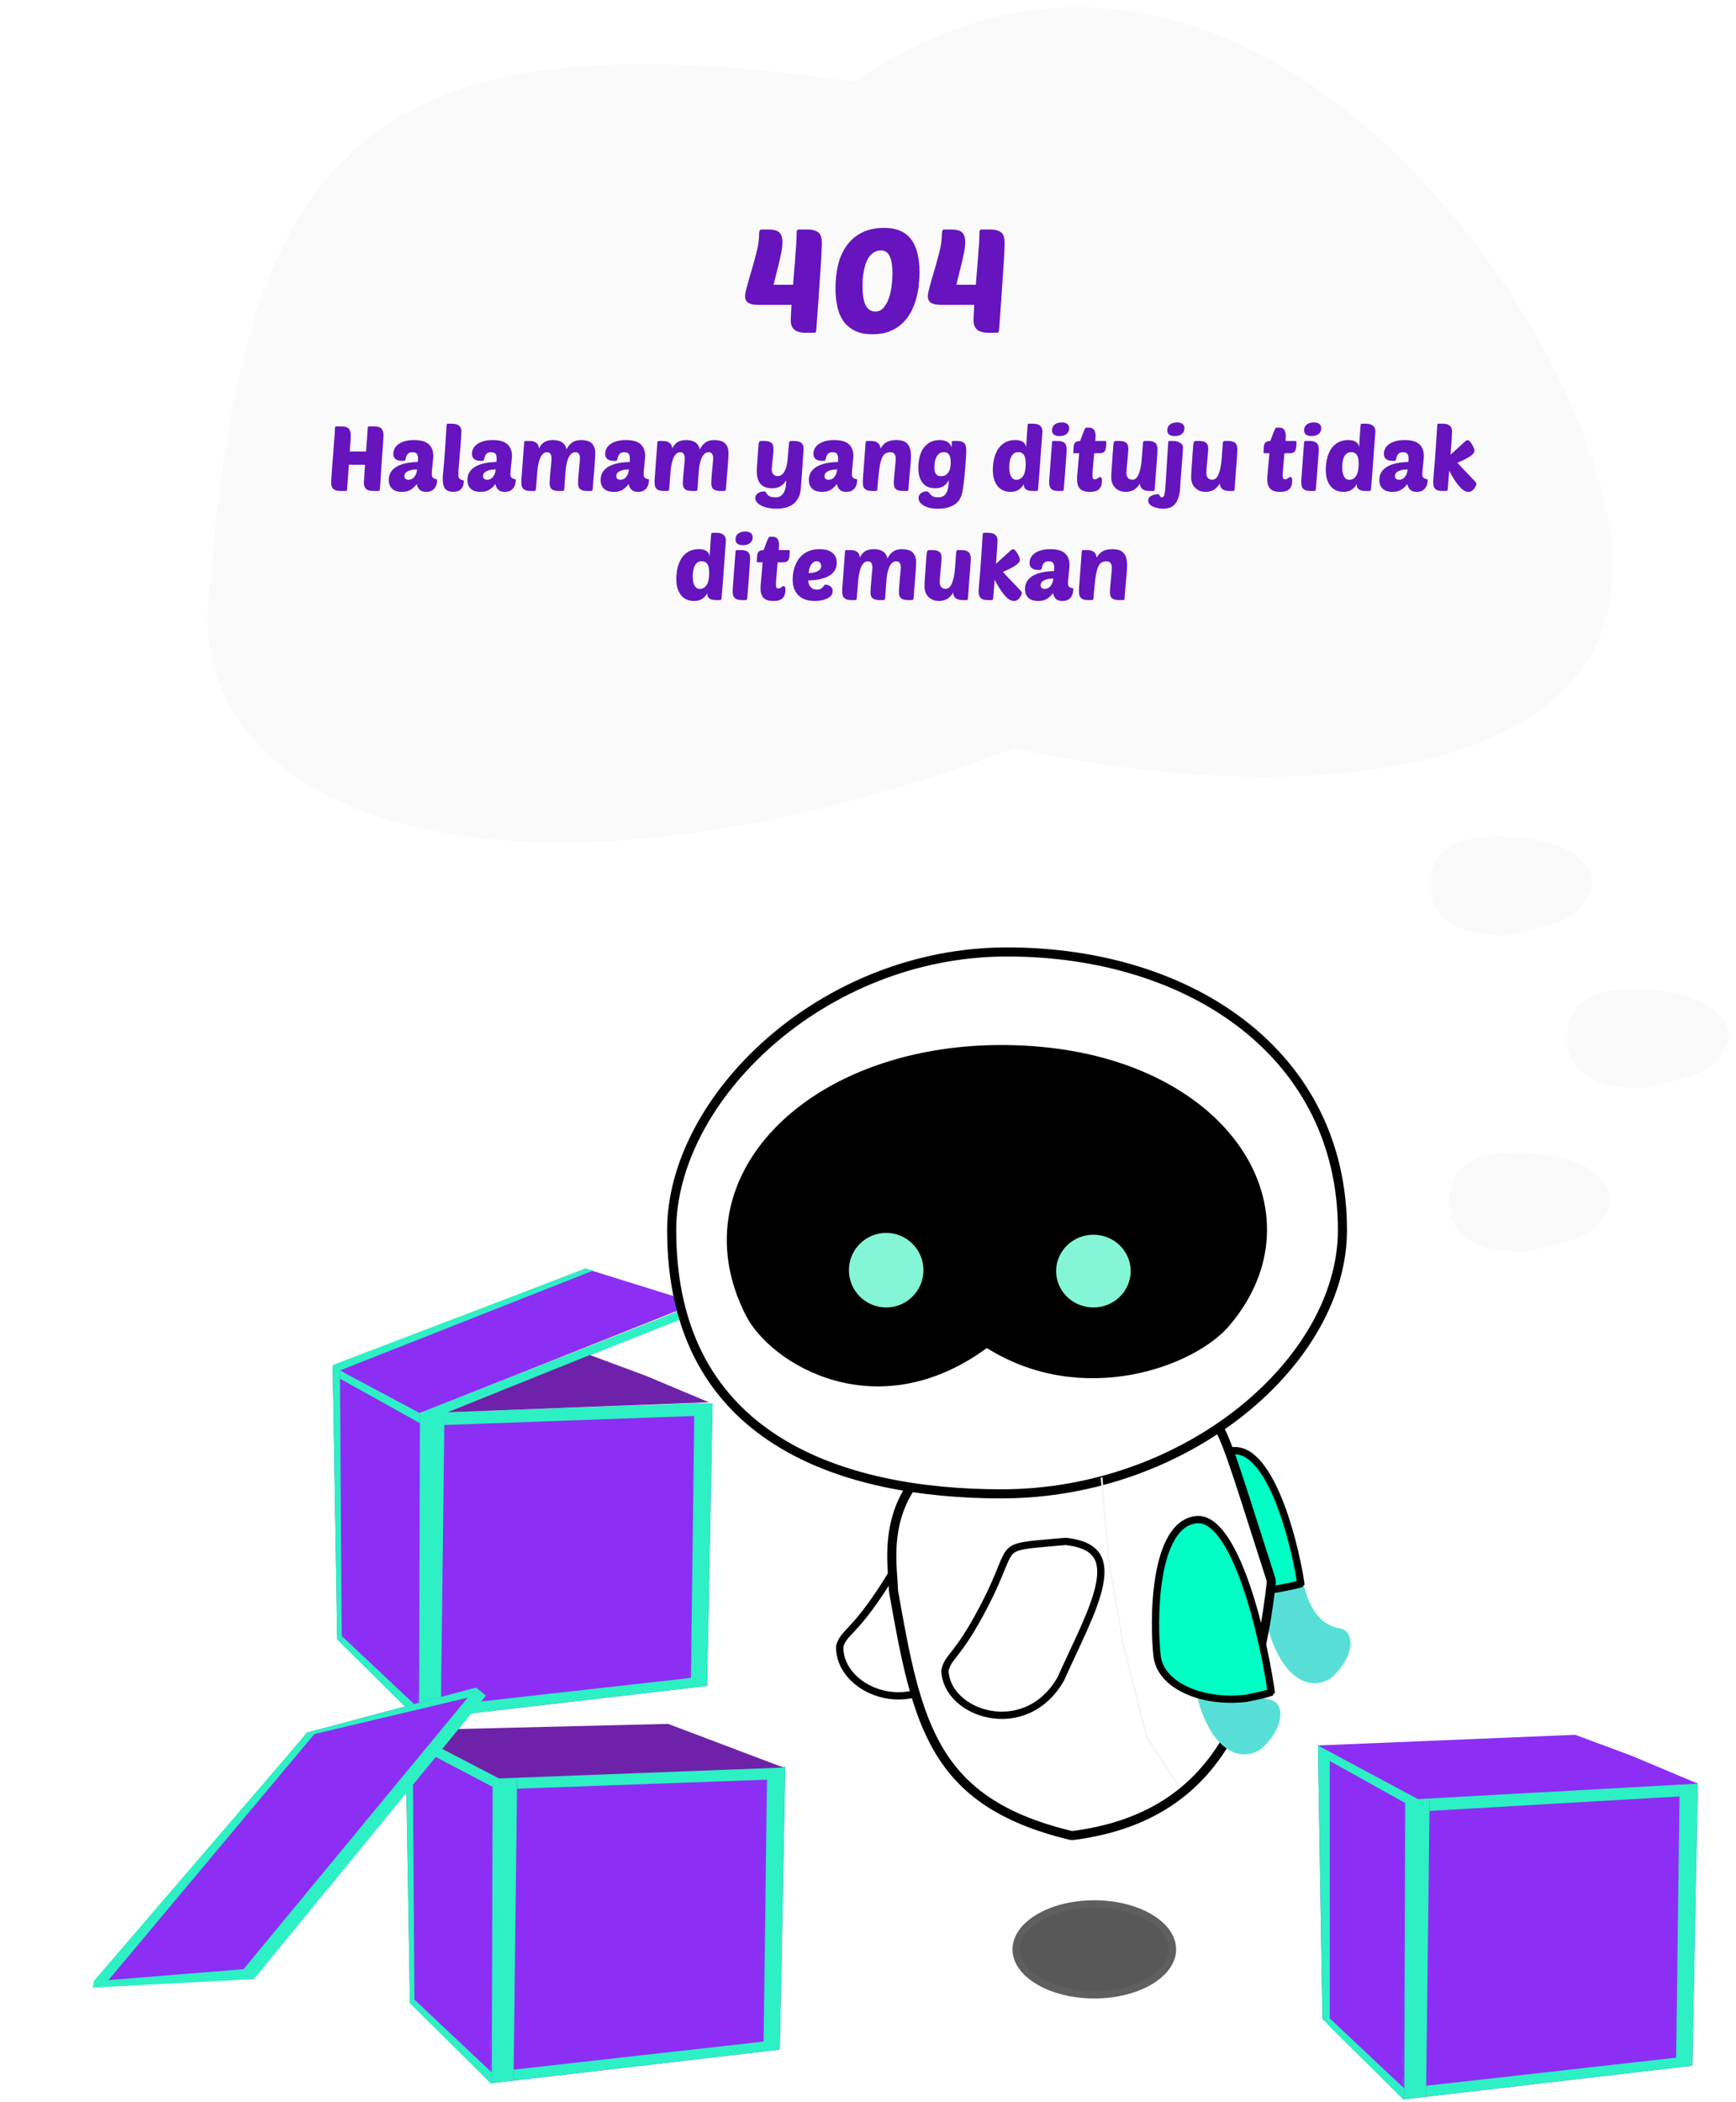 <svg width="955" height="1156" viewBox="0 0 955 1156" fill="none" xmlns="http://www.w3.org/2000/svg">
<path d="M709.464 847.592C700.93 850.083 690.993 872.991 698 897.001C705.007 921.011 719.077 930.826 731.945 922.968C745.541 911.308 745.709 897.002 736.999 895.464C710.789 890.839 717.999 845.102 709.464 847.592Z" fill="#57DFD7"/>
<path d="M467.599 896.801C464.578 900.011 463.197 901.479 461.989 905.119C461.357 916.871 471.132 927.531 484.446 931.244C497.633 934.921 513.836 931.559 525.119 915.401C527.634 910.909 530.241 906.443 532.796 902.069L532.836 901.999C535.397 897.615 537.902 893.324 540.228 889.158C544.918 880.758 548.803 872.992 550.883 866.178C552.974 859.327 553.119 853.833 550.88 849.685C548.683 845.614 543.872 842.27 534.666 840.437C532.423 840.426 530.347 840.412 528.423 840.398C521.388 840.349 516.382 840.314 512.618 840.564C507.822 840.882 505.508 841.648 503.797 843.086C501.954 844.636 500.559 847.137 498.133 851.804C498.012 852.035 497.89 852.27 497.766 852.51C495.434 856.999 492.293 863.047 487.133 871.104C478.078 885.243 472.398 891.671 468.582 895.754C468.236 896.124 467.909 896.472 467.599 896.801Z" fill="white" stroke="black" stroke-width="4"/>
<path d="M225.5 777.645L392 771.645L389 927.145L230 945.645L225.5 777.645Z" fill="#8D2EF4"/>
<path d="M183 751.145L226.5 778.145L230 945.645L185.5 901.145L183 751.145Z" fill="#8D2EF4"/>
<path d="M183.5 751.145L322 697.645L383 716.645L226 779.145L183.5 751.145Z" fill="#8D2EF4"/>
<path d="M230.5 777.145L383 717.145V722.145L244.5 777.145H230.5Z" fill="#2DF0C4"/>
<path d="M231 777.145L244.5 776.645L242.5 944.145L230.5 945.645L231 777.145Z" fill="#2DF0C4"/>
<path d="M382 771.645H392L389 927.145L380 928.145L382 771.645Z" fill="#2DF0C4"/>
<path d="M183 750.645L187 753.145L188 904.145L185.5 901.645L183 750.645Z" fill="#2DF0C4"/>
<path d="M322 697.644L326.5 698.644L187 753.644L183 750.644L322 697.644Z" fill="#2DF0C4"/>
<path d="M187 753.645L231 777.145V782.645L187 758.145V753.645Z" fill="#2DF0C4"/>
<path d="M188 899.645L230.5 939.645V946.145L188 904.145V899.645Z" fill="#2DF0C4"/>
<path d="M244.5 776.645L382.5 771.645V778.645L244.5 783.645V776.645Z" fill="#2DF0C4"/>
<path d="M242.501 938.143L380.5 922.644L380.5 928.144L242.5 944.143L242.501 938.143Z" fill="#2DF0C4"/>
<path d="M324.5 745.145L355.5 756.645L390 771.145L246 776.645L324.5 745.145Z" fill="#6E22A9"/>
<path d="M704.855 828.719C710.874 844.87 714.422 862.723 715.562 870.612C715.462 870.701 715.362 870.807 715.27 870.934C715.24 870.975 715.211 871.018 715.183 871.064C714.805 871.179 714.32 871.314 713.705 871.47C711.583 872.011 708.057 872.77 702.313 873.812C689.859 875.251 678.381 873.926 669.906 870.712C661.313 867.453 656.354 862.501 655.716 857.021C654.967 850.58 654.605 836.201 657.548 823.142C660.535 809.886 666.624 799.135 677.941 797.818C683.304 797.194 688.29 800.156 692.942 805.933C697.576 811.689 701.559 819.874 704.855 828.719Z" fill="#00FFC5" stroke="black" stroke-width="4"/>
<path d="M699.073 868.229C699.318 868.989 699.411 869.84 699.327 870.583C695.313 906.254 687.435 938.425 670.953 962.918C654.56 987.28 629.515 1004.25 590.614 1009.34C589.987 1009.42 589.297 1009.38 588.674 1009.23C550.676 1000.03 529.801 984.636 516.712 962.827C503.482 940.782 498.034 911.953 491.585 875.261C491.528 874.942 491.5 874.632 491.492 874.284C491.457 872.562 491.31 870.518 491.145 868.211C490.378 857.51 489.205 841.153 496.805 825.13C505.882 805.993 527.896 786.851 580.763 780.598C581.196 780.547 581.713 780.551 582.169 780.608C607.932 783.872 625.483 782.15 638.031 779.963C641.155 779.418 643.96 778.846 646.48 778.322C646.851 778.245 647.216 778.169 647.573 778.094C649.657 777.66 651.514 777.272 653.221 776.965C657.273 776.236 660.051 776.052 662.295 776.633C664.387 777.174 666.306 778.466 668.403 781.435C670.552 784.48 672.768 789.121 675.428 796.105C679.135 805.84 683.554 819.701 689.802 839.302C692.516 847.817 695.576 857.415 699.073 868.229Z" fill="white" stroke="black" stroke-width="5"/>
<path d="M738.5 676.462C738.5 712.258 717.351 748.489 683.134 775.865C648.956 803.212 601.987 821.5 550.934 821.5C507.648 821.5 462.215 814.164 427.68 792.406C393.327 770.761 369.5 734.693 369.5 676.462C369.5 640.599 389.951 602.368 423.419 573.024C456.847 543.716 503.023 523.5 554 523.5C605.195 523.5 651.366 537.905 684.681 564.187C717.943 590.427 738.5 628.58 738.5 676.462Z" fill="white" stroke="black" stroke-width="5"/>
<path d="M767.5 986.5L934 980.5L931 1136L772 1154.5L767.5 986.5Z" fill="#8D2EF4"/>
<path d="M725 960L768.5 987L772 1154.5L727.5 1110L725 960Z" fill="#8D2EF4"/>
<path d="M773 986L786.5 985.5L784.5 1153L772.5 1154.5L773 986Z" fill="#2DF0C4"/>
<path d="M924 980.5H934L931 1136L922 1137L924 980.5Z" fill="#2DF0C4"/>
<path d="M725 959.855L731.5 962.355V1113.86L727.5 1110.5L725 959.855Z" fill="#2DF0C4"/>
<path d="M729.5 961.855L773.5 984.855L773 991.499L729 966.999L729.5 961.855Z" fill="#2DF0C4"/>
<path d="M730 1108.5L772.5 1148.5V1155L730 1113V1108.5Z" fill="#2DF0C4"/>
<path d="M786.5 985.5L924.5 980.5V987.856L786.5 995.856V985.5Z" fill="#2DF0C4"/>
<path d="M784.501 1147L922.5 1131.5L922.5 1137L784.5 1153L784.501 1147Z" fill="#2DF0C4"/>
<path d="M866.5 954L897.5 965.5L934 980.856L780 989.356L725 959.856L866.5 954Z" fill="#8D2EF4"/>
<g filter="url(#filter0_d_1272_355)">
<path d="M887.5 307.58C887.5 425.769 712 441.361 558 407.361C293.5 507 114 452.549 114 334.36C132 93.861 184 -1.417 470 41.082C688.5 -108.418 887.5 189.391 887.5 307.58Z" fill="#FAFAFA"/>
</g>
<path d="M205.38 270C203.513 270 202.18 269.633 201.38 268.9C200.58 268.167 200.18 267.117 200.18 265.75C200.18 265.017 200.247 263.717 200.38 261.85C200.513 259.983 200.663 257.883 200.83 255.55H191.93L190.93 269.25C190.897 269.517 190.83 269.717 190.73 269.85C190.63 269.95 190.43 270 190.13 270H187.38C185.513 270 184.18 269.633 183.38 268.9C182.58 268.167 182.18 267.117 182.18 265.75C182.18 265.083 182.23 263.95 182.33 262.35C182.43 260.717 182.563 258.867 182.73 256.8C182.897 254.733 183.063 252.55 183.23 250.25C183.397 247.95 183.563 245.783 183.73 243.75C183.897 241.717 184.03 239.933 184.13 238.4C184.23 236.867 184.28 235.817 184.28 235.25C184.28 234.75 184.547 234.5 185.08 234.5H187.83C189.863 234.5 191.23 234.933 191.93 235.8C192.63 236.667 192.98 237.95 192.98 239.65C192.98 239.917 192.93 240.867 192.83 242.5C192.73 244.1 192.597 246.033 192.43 248.3H201.38C201.48 246.833 201.58 245.4 201.68 244C201.813 242.6 201.913 241.317 201.98 240.15C202.08 238.983 202.147 237.983 202.18 237.15C202.247 236.283 202.28 235.65 202.28 235.25C202.28 234.75 202.547 234.5 203.08 234.5H205.83C207.863 234.5 209.23 234.933 209.93 235.8C210.63 236.667 210.98 237.95 210.98 239.65C210.98 239.817 210.947 240.35 210.88 241.25C210.847 242.15 210.78 243.283 210.68 244.65C210.58 246.017 210.463 247.55 210.33 249.25C210.23 250.917 210.113 252.633 209.98 254.4C209.88 256.167 209.763 257.9 209.63 259.6C209.53 261.267 209.43 262.783 209.33 264.15C209.23 265.517 209.147 266.667 209.08 267.6C209.013 268.5 208.963 269.05 208.93 269.25C208.897 269.517 208.83 269.717 208.73 269.85C208.63 269.95 208.43 270 208.13 270H205.38ZM213.871 263.85C213.871 260.85 215.221 258.5 217.921 256.8C220.621 255.1 224.605 254.183 229.871 254.05C229.905 253.683 229.921 253.383 229.921 253.15C229.955 252.883 229.971 252.567 229.971 252.2C229.971 251.133 229.771 250.283 229.371 249.65C228.971 249.017 228.138 248.7 226.871 248.7C226.171 248.7 225.605 248.8 225.171 249C224.738 249.2 224.388 249.483 224.121 249.85C223.855 250.183 223.638 250.6 223.471 251.1C223.305 251.6 223.155 252.15 223.021 252.75C222.955 253.05 222.805 253.25 222.571 253.35C222.338 253.417 221.971 253.45 221.471 253.45C218.071 253.45 216.371 252.167 216.371 249.6C216.371 248.567 216.605 247.583 217.071 246.65C217.571 245.717 218.288 244.917 219.221 244.25C220.188 243.55 221.388 243 222.821 242.6C224.255 242.2 225.921 242 227.821 242C231.521 242 234.205 242.767 235.871 244.3C237.538 245.833 238.371 248 238.371 250.8C238.371 251.167 238.321 251.833 238.221 252.8C238.155 253.733 238.055 254.733 237.921 255.8C237.821 256.833 237.721 257.817 237.621 258.75C237.555 259.683 237.521 260.333 237.521 260.7C237.521 261.533 237.671 262.133 237.971 262.5C238.271 262.833 238.605 263.067 238.971 263.2C239.371 263.333 239.721 263.433 240.021 263.5C240.321 263.567 240.471 263.733 240.471 264C240.471 264.733 240.371 265.483 240.171 266.25C239.971 267.017 239.638 267.717 239.171 268.35C238.738 268.983 238.121 269.5 237.321 269.9C236.555 270.3 235.605 270.5 234.471 270.5C232.871 270.5 231.671 270.117 230.871 269.35C230.071 268.583 229.538 267.517 229.271 266.15C228.471 267.317 227.421 268.333 226.121 269.2C224.855 270.067 223.188 270.5 221.121 270.5C220.121 270.5 219.171 270.383 218.271 270.15C217.405 269.917 216.638 269.533 215.971 269C215.338 268.467 214.821 267.783 214.421 266.95C214.055 266.083 213.871 265.05 213.871 263.85ZM229.421 258.15C228.555 258.15 227.705 258.217 226.871 258.35C226.038 258.483 225.288 258.7 224.621 259C223.988 259.267 223.471 259.633 223.071 260.1C222.671 260.567 222.471 261.133 222.471 261.8C222.471 262.567 222.705 263.1 223.171 263.4C223.671 263.7 224.205 263.85 224.771 263.85C225.305 263.85 225.838 263.733 226.371 263.5C226.905 263.267 227.371 262.917 227.771 262.45C228.205 261.95 228.571 261.35 228.871 260.65C229.171 259.95 229.355 259.117 229.421 258.15ZM249.345 270.45C247.278 270.45 245.795 269.9 244.895 268.8C243.995 267.7 243.545 265.883 243.545 263.35C243.545 262.95 243.562 262.45 243.595 261.85C243.662 261.25 243.728 260.483 243.795 259.55C243.895 258.583 244.012 257.4 244.145 256C244.278 254.6 244.412 252.9 244.545 250.9C244.712 248.9 244.878 246.55 245.045 243.85C245.245 241.15 245.445 238.017 245.645 234.45C245.678 233.717 245.762 233.283 245.895 233.15C245.995 233.05 246.262 233 246.695 233H248.645C249.645 233 250.478 233.117 251.145 233.35C251.812 233.583 252.345 233.9 252.745 234.3C253.145 234.7 253.428 235.167 253.595 235.7C253.762 236.2 253.845 236.733 253.845 237.3C253.845 237.967 253.795 238.933 253.695 240.2C253.628 241.433 253.528 242.833 253.395 244.4C253.262 245.967 253.128 247.6 252.995 249.3C252.862 251 252.728 252.633 252.595 254.2C252.462 255.733 252.345 257.117 252.245 258.35C252.178 259.583 252.145 260.517 252.145 261.15C252.145 262.017 252.295 262.633 252.595 263C252.928 263.367 253.278 263.633 253.645 263.8C254.012 263.933 254.345 264.033 254.645 264.1C254.978 264.133 255.145 264.233 255.145 264.4C255.145 265.133 255.062 265.867 254.895 266.6C254.728 267.3 254.428 267.95 253.995 268.55C253.562 269.117 252.962 269.583 252.195 269.95C251.462 270.283 250.512 270.45 249.345 270.45ZM257.133 263.85C257.133 260.85 258.483 258.5 261.183 256.8C263.883 255.1 267.866 254.183 273.133 254.05C273.166 253.683 273.183 253.383 273.183 253.15C273.216 252.883 273.233 252.567 273.233 252.2C273.233 251.133 273.033 250.283 272.633 249.65C272.233 249.017 271.4 248.7 270.133 248.7C269.433 248.7 268.866 248.8 268.433 249C268 249.2 267.65 249.483 267.383 249.85C267.116 250.183 266.9 250.6 266.733 251.1C266.566 251.6 266.416 252.15 266.283 252.75C266.216 253.05 266.066 253.25 265.833 253.35C265.6 253.417 265.233 253.45 264.733 253.45C261.333 253.45 259.633 252.167 259.633 249.6C259.633 248.567 259.866 247.583 260.333 246.65C260.833 245.717 261.55 244.917 262.483 244.25C263.45 243.55 264.65 243 266.083 242.6C267.516 242.2 269.183 242 271.083 242C274.783 242 277.466 242.767 279.133 244.3C280.8 245.833 281.633 248 281.633 250.8C281.633 251.167 281.583 251.833 281.483 252.8C281.416 253.733 281.316 254.733 281.183 255.8C281.083 256.833 280.983 257.817 280.883 258.75C280.816 259.683 280.783 260.333 280.783 260.7C280.783 261.533 280.933 262.133 281.233 262.5C281.533 262.833 281.866 263.067 282.233 263.2C282.633 263.333 282.983 263.433 283.283 263.5C283.583 263.567 283.733 263.733 283.733 264C283.733 264.733 283.633 265.483 283.433 266.25C283.233 267.017 282.9 267.717 282.433 268.35C282 268.983 281.383 269.5 280.583 269.9C279.816 270.3 278.866 270.5 277.733 270.5C276.133 270.5 274.933 270.117 274.133 269.35C273.333 268.583 272.8 267.517 272.533 266.15C271.733 267.317 270.683 268.333 269.383 269.2C268.116 270.067 266.45 270.5 264.383 270.5C263.383 270.5 262.433 270.383 261.533 270.15C260.666 269.917 259.9 269.533 259.233 269C258.6 268.467 258.083 267.783 257.683 266.95C257.316 266.083 257.133 265.05 257.133 263.85ZM272.683 258.15C271.816 258.15 270.966 258.217 270.133 258.35C269.3 258.483 268.55 258.7 267.883 259C267.25 259.267 266.733 259.633 266.333 260.1C265.933 260.567 265.733 261.133 265.733 261.8C265.733 262.567 265.966 263.1 266.433 263.4C266.933 263.7 267.466 263.85 268.033 263.85C268.566 263.85 269.1 263.733 269.633 263.5C270.166 263.267 270.633 262.917 271.033 262.45C271.466 261.95 271.833 261.35 272.133 260.65C272.433 259.95 272.616 259.117 272.683 258.15ZM295.457 261C295.357 262.533 295.24 264 295.107 265.4C294.974 266.767 294.874 267.967 294.807 269C294.774 269.4 294.69 269.667 294.557 269.8C294.424 269.933 294.14 270 293.707 270H291.907C290.874 270 290.024 269.9 289.357 269.7C288.724 269.467 288.207 269.15 287.807 268.75C287.44 268.35 287.174 267.867 287.007 267.3C286.874 266.7 286.807 266.017 286.807 265.25C286.807 264.75 286.824 264.05 286.857 263.15C286.924 262.217 287.024 260.95 287.157 259.35C287.29 257.717 287.44 255.667 287.607 253.2C287.807 250.7 288.04 247.617 288.307 243.95C288.34 243.217 288.424 242.783 288.557 242.65C288.657 242.55 288.924 242.5 289.357 242.5H291.307C292.307 242.5 293.124 242.617 293.757 242.85C294.39 243.083 294.907 243.383 295.307 243.75C295.707 244.117 295.99 244.55 296.157 245.05C296.324 245.55 296.424 246.067 296.457 246.6C297.424 244.8 298.524 243.583 299.757 242.95C300.99 242.317 302.44 242 304.107 242C305.007 242 305.874 242.083 306.707 242.25C307.54 242.417 308.29 242.7 308.957 243.1C309.624 243.5 310.19 244.033 310.657 244.7C311.124 245.333 311.457 246.15 311.657 247.15C312.69 245.217 313.824 243.883 315.057 243.15C316.29 242.383 317.84 242 319.707 242C320.74 242 321.724 242.117 322.657 242.35C323.624 242.55 324.457 242.917 325.157 243.45C325.857 243.983 326.407 244.717 326.807 245.65C327.24 246.55 327.457 247.683 327.457 249.05C327.457 250.083 327.407 251.35 327.307 252.85C327.207 254.35 327.09 255.983 326.957 257.75C326.824 259.483 326.674 261.283 326.507 263.15C326.34 264.983 326.207 266.75 326.107 268.45C326.074 268.817 326.04 269.1 326.007 269.3C325.974 269.5 325.907 269.65 325.807 269.75C325.74 269.85 325.624 269.917 325.457 269.95C325.29 269.983 325.057 270 324.757 270H323.157C322.09 270 321.224 269.9 320.557 269.7C319.89 269.5 319.374 269.217 319.007 268.85C318.64 268.483 318.374 268.033 318.207 267.5C318.074 266.933 318.007 266.3 318.007 265.6C318.007 265.167 318.024 264.55 318.057 263.75C318.124 262.95 318.19 262.083 318.257 261.15C318.357 260.217 318.44 259.25 318.507 258.25C318.607 257.25 318.69 256.333 318.757 255.5C318.857 254.633 318.924 253.883 318.957 253.25C319.024 252.617 319.057 252.2 319.057 252C319.057 251.133 318.874 250.367 318.507 249.7C318.174 249.033 317.507 248.7 316.507 248.7C315.64 248.7 314.89 248.983 314.257 249.55C313.624 250.117 313.09 250.9 312.657 251.9C312.224 252.9 311.874 254.083 311.607 255.45C311.34 256.817 311.157 258.3 311.057 259.9C310.99 260.933 310.907 262.117 310.807 263.45C310.707 264.783 310.59 266.45 310.457 268.45C310.424 268.817 310.39 269.1 310.357 269.3C310.324 269.5 310.257 269.65 310.157 269.75C310.09 269.85 309.974 269.917 309.807 269.95C309.64 269.983 309.407 270 309.107 270H307.507C306.44 270 305.574 269.9 304.907 269.7C304.24 269.5 303.724 269.217 303.357 268.85C302.99 268.483 302.724 268.033 302.557 267.5C302.424 266.933 302.357 266.3 302.357 265.6C302.357 264.933 302.407 263.967 302.507 262.7C302.64 261.4 302.757 260.067 302.857 258.7C302.99 257.3 303.107 255.983 303.207 254.75C303.34 253.483 303.407 252.567 303.407 252C303.407 251.133 303.224 250.367 302.857 249.7C302.524 249.033 301.857 248.7 300.857 248.7C299.957 248.7 299.19 249.033 298.557 249.7C297.924 250.367 297.39 251.267 296.957 252.4C296.557 253.5 296.224 254.8 295.957 256.3C295.724 257.8 295.557 259.367 295.457 261ZM330.424 263.85C330.424 260.85 331.774 258.5 334.474 256.8C337.174 255.1 341.157 254.183 346.424 254.05C346.457 253.683 346.474 253.383 346.474 253.15C346.507 252.883 346.524 252.567 346.524 252.2C346.524 251.133 346.324 250.283 345.924 249.65C345.524 249.017 344.691 248.7 343.424 248.7C342.724 248.7 342.157 248.8 341.724 249C341.291 249.2 340.941 249.483 340.674 249.85C340.407 250.183 340.191 250.6 340.024 251.1C339.857 251.6 339.707 252.15 339.574 252.75C339.507 253.05 339.357 253.25 339.124 253.35C338.891 253.417 338.524 253.45 338.024 253.45C334.624 253.45 332.924 252.167 332.924 249.6C332.924 248.567 333.157 247.583 333.624 246.65C334.124 245.717 334.841 244.917 335.774 244.25C336.741 243.55 337.941 243 339.374 242.6C340.807 242.2 342.474 242 344.374 242C348.074 242 350.757 242.767 352.424 244.3C354.091 245.833 354.924 248 354.924 250.8C354.924 251.167 354.874 251.833 354.774 252.8C354.707 253.733 354.607 254.733 354.474 255.8C354.374 256.833 354.274 257.817 354.174 258.75C354.107 259.683 354.074 260.333 354.074 260.7C354.074 261.533 354.224 262.133 354.524 262.5C354.824 262.833 355.157 263.067 355.524 263.2C355.924 263.333 356.274 263.433 356.574 263.5C356.874 263.567 357.024 263.733 357.024 264C357.024 264.733 356.924 265.483 356.724 266.25C356.524 267.017 356.191 267.717 355.724 268.35C355.291 268.983 354.674 269.5 353.874 269.9C353.107 270.3 352.157 270.5 351.024 270.5C349.424 270.5 348.224 270.117 347.424 269.35C346.624 268.583 346.091 267.517 345.824 266.15C345.024 267.317 343.974 268.333 342.674 269.2C341.407 270.067 339.741 270.5 337.674 270.5C336.674 270.5 335.724 270.383 334.824 270.15C333.957 269.917 333.191 269.533 332.524 269C331.891 268.467 331.374 267.783 330.974 266.95C330.607 266.083 330.424 265.05 330.424 263.85ZM345.974 258.15C345.107 258.15 344.257 258.217 343.424 258.35C342.591 258.483 341.841 258.7 341.174 259C340.541 259.267 340.024 259.633 339.624 260.1C339.224 260.567 339.024 261.133 339.024 261.8C339.024 262.567 339.257 263.1 339.724 263.4C340.224 263.7 340.757 263.85 341.324 263.85C341.857 263.85 342.391 263.733 342.924 263.5C343.457 263.267 343.924 262.917 344.324 262.45C344.757 261.95 345.124 261.35 345.424 260.65C345.724 259.95 345.907 259.117 345.974 258.15ZM368.748 261C368.648 262.533 368.531 264 368.398 265.4C368.265 266.767 368.165 267.967 368.098 269C368.065 269.4 367.981 269.667 367.848 269.8C367.715 269.933 367.431 270 366.998 270H365.198C364.165 270 363.315 269.9 362.648 269.7C362.015 269.467 361.498 269.15 361.098 268.75C360.731 268.35 360.465 267.867 360.298 267.3C360.165 266.7 360.098 266.017 360.098 265.25C360.098 264.75 360.115 264.05 360.148 263.15C360.215 262.217 360.315 260.95 360.448 259.35C360.581 257.717 360.731 255.667 360.898 253.2C361.098 250.7 361.331 247.617 361.598 243.95C361.631 243.217 361.715 242.783 361.848 242.65C361.948 242.55 362.215 242.5 362.648 242.5H364.598C365.598 242.5 366.415 242.617 367.048 242.85C367.681 243.083 368.198 243.383 368.598 243.75C368.998 244.117 369.281 244.55 369.448 245.05C369.615 245.55 369.715 246.067 369.748 246.6C370.715 244.8 371.815 243.583 373.048 242.95C374.281 242.317 375.731 242 377.398 242C378.298 242 379.165 242.083 379.998 242.25C380.831 242.417 381.581 242.7 382.248 243.1C382.915 243.5 383.481 244.033 383.948 244.7C384.415 245.333 384.748 246.15 384.948 247.15C385.981 245.217 387.115 243.883 388.348 243.15C389.581 242.383 391.131 242 392.998 242C394.031 242 395.015 242.117 395.948 242.35C396.915 242.55 397.748 242.917 398.448 243.45C399.148 243.983 399.698 244.717 400.098 245.65C400.531 246.55 400.748 247.683 400.748 249.05C400.748 250.083 400.698 251.35 400.598 252.85C400.498 254.35 400.381 255.983 400.248 257.75C400.115 259.483 399.965 261.283 399.798 263.15C399.631 264.983 399.498 266.75 399.398 268.45C399.365 268.817 399.331 269.1 399.298 269.3C399.265 269.5 399.198 269.65 399.098 269.75C399.031 269.85 398.915 269.917 398.748 269.95C398.581 269.983 398.348 270 398.048 270H396.448C395.381 270 394.515 269.9 393.848 269.7C393.181 269.5 392.665 269.217 392.298 268.85C391.931 268.483 391.665 268.033 391.498 267.5C391.365 266.933 391.298 266.3 391.298 265.6C391.298 265.167 391.315 264.55 391.348 263.75C391.415 262.95 391.481 262.083 391.548 261.15C391.648 260.217 391.731 259.25 391.798 258.25C391.898 257.25 391.981 256.333 392.048 255.5C392.148 254.633 392.215 253.883 392.248 253.25C392.315 252.617 392.348 252.2 392.348 252C392.348 251.133 392.165 250.367 391.798 249.7C391.465 249.033 390.798 248.7 389.798 248.7C388.931 248.7 388.181 248.983 387.548 249.55C386.915 250.117 386.381 250.9 385.948 251.9C385.515 252.9 385.165 254.083 384.898 255.45C384.631 256.817 384.448 258.3 384.348 259.9C384.281 260.933 384.198 262.117 384.098 263.45C383.998 264.783 383.881 266.45 383.748 268.45C383.715 268.817 383.681 269.1 383.648 269.3C383.615 269.5 383.548 269.65 383.448 269.75C383.381 269.85 383.265 269.917 383.098 269.95C382.931 269.983 382.698 270 382.398 270H380.798C379.731 270 378.865 269.9 378.198 269.7C377.531 269.5 377.015 269.217 376.648 268.85C376.281 268.483 376.015 268.033 375.848 267.5C375.715 266.933 375.648 266.3 375.648 265.6C375.648 264.933 375.698 263.967 375.798 262.7C375.931 261.4 376.048 260.067 376.148 258.7C376.281 257.3 376.398 255.983 376.498 254.75C376.631 253.483 376.698 252.567 376.698 252C376.698 251.133 376.515 250.367 376.148 249.7C375.815 249.033 375.148 248.7 374.148 248.7C373.248 248.7 372.481 249.033 371.848 249.7C371.215 250.367 370.681 251.267 370.248 252.4C369.848 253.5 369.515 254.8 369.248 256.3C369.015 257.8 368.848 259.367 368.748 261ZM425.507 247.1C425.507 247.867 425.457 248.783 425.357 249.85C425.257 250.883 425.141 251.933 425.007 253C424.907 254.033 424.807 255.017 424.707 255.95C424.607 256.85 424.557 257.55 424.557 258.05C424.557 259.317 424.857 260.267 425.457 260.9C426.091 261.5 426.857 261.8 427.757 261.8C429.324 261.8 430.574 260.983 431.507 259.35C432.441 257.717 433.024 255.55 433.257 252.85L434.057 243.5C434.091 243.133 434.207 242.883 434.407 242.75C434.641 242.583 434.891 242.5 435.157 242.5H436.957C437.657 242.5 438.307 242.567 438.907 242.7C439.541 242.8 440.091 243.017 440.557 243.35C441.024 243.65 441.391 244.067 441.657 244.6C441.924 245.133 442.057 245.817 442.057 246.65C442.057 246.983 442.024 247.617 441.957 248.55C441.924 249.45 441.841 250.767 441.707 252.5C441.607 254.2 441.457 256.367 441.257 259C441.057 261.6 440.824 264.783 440.557 268.55C440.391 270.75 439.891 272.567 439.057 274C438.257 275.467 437.241 276.617 436.007 277.45C434.774 278.317 433.391 278.917 431.857 279.25C430.324 279.583 428.757 279.75 427.157 279.75C425.457 279.75 423.891 279.6 422.457 279.3C421.057 279 419.841 278.583 418.807 278.05C417.774 277.517 416.957 276.9 416.357 276.2C415.791 275.5 415.507 274.75 415.507 273.95C415.507 273.317 415.641 272.767 415.907 272.3C416.207 271.833 416.591 271.45 417.057 271.15C417.524 270.85 418.057 270.617 418.657 270.45C419.291 270.317 419.941 270.25 420.607 270.25C420.941 270.25 421.174 270.417 421.307 270.75C421.474 271.083 421.707 271.45 422.007 271.85C422.341 272.283 422.857 272.667 423.557 273C424.257 273.333 425.307 273.5 426.707 273.5C427.941 273.5 428.941 273.2 429.707 272.6C430.474 272 431.057 271.233 431.457 270.3C431.891 269.367 432.174 268.35 432.307 267.25C432.441 266.15 432.507 265.1 432.507 264.1C431.974 265.033 431.374 265.8 430.707 266.4C430.074 266.967 429.407 267.417 428.707 267.75C428.007 268.05 427.307 268.25 426.607 268.35C425.907 268.45 425.241 268.5 424.607 268.5C423.374 268.5 422.241 268.333 421.207 268C420.207 267.667 419.341 267.133 418.607 266.4C417.874 265.633 417.307 264.65 416.907 263.45C416.507 262.25 416.307 260.8 416.307 259.1C416.307 258.467 416.341 257.633 416.407 256.6C416.474 255.533 416.557 254.35 416.657 253.05C416.757 251.717 416.857 250.283 416.957 248.75C417.091 247.217 417.224 245.65 417.357 244.05C417.424 243.017 417.891 242.5 418.757 242.5H420.357C421.424 242.5 422.291 242.6 422.957 242.8C423.624 243 424.141 243.3 424.507 243.7C424.907 244.067 425.174 244.55 425.307 245.15C425.441 245.717 425.507 246.367 425.507 247.1ZM444.975 263.85C444.975 260.85 446.325 258.5 449.025 256.8C451.725 255.1 455.708 254.183 460.975 254.05C461.008 253.683 461.025 253.383 461.025 253.15C461.058 252.883 461.075 252.567 461.075 252.2C461.075 251.133 460.875 250.283 460.475 249.65C460.075 249.017 459.241 248.7 457.975 248.7C457.275 248.7 456.708 248.8 456.275 249C455.841 249.2 455.491 249.483 455.225 249.85C454.958 250.183 454.741 250.6 454.575 251.1C454.408 251.6 454.258 252.15 454.125 252.75C454.058 253.05 453.908 253.25 453.675 253.35C453.441 253.417 453.075 253.45 452.575 253.45C449.175 253.45 447.475 252.167 447.475 249.6C447.475 248.567 447.708 247.583 448.175 246.65C448.675 245.717 449.391 244.917 450.325 244.25C451.291 243.55 452.491 243 453.925 242.6C455.358 242.2 457.025 242 458.925 242C462.625 242 465.308 242.767 466.975 244.3C468.641 245.833 469.475 248 469.475 250.8C469.475 251.167 469.425 251.833 469.325 252.8C469.258 253.733 469.158 254.733 469.025 255.8C468.925 256.833 468.825 257.817 468.725 258.75C468.658 259.683 468.625 260.333 468.625 260.7C468.625 261.533 468.775 262.133 469.075 262.5C469.375 262.833 469.708 263.067 470.075 263.2C470.475 263.333 470.825 263.433 471.125 263.5C471.425 263.567 471.575 263.733 471.575 264C471.575 264.733 471.475 265.483 471.275 266.25C471.075 267.017 470.741 267.717 470.275 268.35C469.841 268.983 469.225 269.5 468.425 269.9C467.658 270.3 466.708 270.5 465.575 270.5C463.975 270.5 462.775 270.117 461.975 269.35C461.175 268.583 460.641 267.517 460.375 266.15C459.575 267.317 458.525 268.333 457.225 269.2C455.958 270.067 454.291 270.5 452.225 270.5C451.225 270.5 450.275 270.383 449.375 270.15C448.508 269.917 447.741 269.533 447.075 269C446.441 268.467 445.925 267.783 445.525 266.95C445.158 266.083 444.975 265.05 444.975 263.85ZM460.525 258.15C459.658 258.15 458.808 258.217 457.975 258.35C457.141 258.483 456.391 258.7 455.725 259C455.091 259.267 454.575 259.633 454.175 260.1C453.775 260.567 453.575 261.133 453.575 261.8C453.575 262.567 453.808 263.1 454.275 263.4C454.775 263.7 455.308 263.85 455.875 263.85C456.408 263.85 456.941 263.733 457.475 263.5C458.008 263.267 458.475 262.917 458.875 262.45C459.308 261.95 459.675 261.35 459.975 260.65C460.275 259.95 460.458 259.117 460.525 258.15ZM491.699 265.6C491.699 264.867 491.749 263.917 491.849 262.75C491.982 261.55 492.099 260.3 492.199 259C492.332 257.667 492.449 256.383 492.549 255.15C492.682 253.917 492.749 252.883 492.749 252.05C492.749 251.183 492.532 250.417 492.099 249.75C491.699 249.05 490.899 248.7 489.699 248.7C488.532 248.7 487.565 248.983 486.799 249.55C486.032 250.117 485.382 251.15 484.849 252.65C484.349 254.15 483.932 256.217 483.599 258.85C483.265 261.483 482.949 264.867 482.649 269C482.615 269.4 482.532 269.667 482.399 269.8C482.265 269.933 481.982 270 481.549 270H479.749C478.715 270 477.865 269.9 477.199 269.7C476.565 269.467 476.049 269.15 475.649 268.75C475.282 268.35 475.015 267.867 474.849 267.3C474.715 266.7 474.649 266.017 474.649 265.25C474.649 264.75 474.665 264.05 474.699 263.15C474.765 262.217 474.865 260.95 474.999 259.35C475.132 257.717 475.282 255.667 475.449 253.2C475.649 250.7 475.882 247.617 476.149 243.95C476.182 243.217 476.265 242.783 476.399 242.65C476.499 242.55 476.765 242.5 477.199 242.5H479.149C480.149 242.5 480.965 242.617 481.599 242.85C482.265 243.083 482.799 243.4 483.199 243.8C483.599 244.167 483.882 244.617 484.049 245.15C484.215 245.65 484.315 246.167 484.349 246.7C485.382 244.933 486.565 243.717 487.899 243.05C489.232 242.35 490.899 242 492.899 242C494.299 242 495.515 242.15 496.549 242.45C497.582 242.75 498.432 243.267 499.099 244C499.799 244.7 500.315 245.633 500.649 246.8C500.982 247.933 501.149 249.35 501.149 251.05C501.149 251.583 501.115 252.35 501.049 253.35C500.982 254.35 500.899 255.45 500.799 256.65C500.699 257.817 500.582 259.05 500.449 260.35C500.349 261.617 500.249 262.8 500.149 263.9C500.049 265 499.965 265.967 499.899 266.8C499.832 267.633 499.799 268.183 499.799 268.45C499.799 269.183 499.715 269.633 499.549 269.8C499.382 269.933 499.015 270 498.449 270H496.849C495.782 270 494.915 269.9 494.249 269.7C493.582 269.5 493.065 269.217 492.699 268.85C492.332 268.483 492.065 268.033 491.899 267.5C491.765 266.933 491.699 266.3 491.699 265.6ZM521.956 264.1C521.122 265.6 520.106 266.717 518.906 267.45C517.706 268.15 516.206 268.5 514.406 268.5C513.039 268.5 511.789 268.283 510.656 267.85C509.522 267.417 508.556 266.733 507.756 265.8C506.956 264.867 506.322 263.7 505.856 262.3C505.422 260.867 505.206 259.167 505.206 257.2C505.206 255.6 505.372 253.917 505.706 252.15C506.039 250.35 506.639 248.7 507.506 247.2C508.406 245.7 509.622 244.467 511.156 243.5C512.689 242.5 514.656 242 517.056 242C518.056 242 518.906 242.117 519.606 242.35C520.339 242.55 520.956 242.833 521.456 243.2C521.989 243.567 522.406 244 522.706 244.5C523.039 245 523.289 245.533 523.456 246.1C523.456 246.133 523.456 246.017 523.456 245.75C523.489 245.45 523.522 245.117 523.556 244.75C523.589 244.383 523.606 244.033 523.606 243.7C523.639 243.333 523.656 243.1 523.656 243C523.689 242.667 523.906 242.5 524.306 242.5H526.606C528.339 242.5 529.589 242.867 530.356 243.6C531.156 244.3 531.556 245.65 531.556 247.65C531.556 247.917 531.539 248.533 531.506 249.5C531.472 250.433 531.406 251.567 531.306 252.9C531.239 254.233 531.139 255.717 531.006 257.35C530.872 258.95 530.722 260.567 530.556 262.2C530.389 263.833 530.206 265.4 530.006 266.9C529.806 268.4 529.589 269.717 529.356 270.85C529.122 271.983 528.722 273.083 528.156 274.15C527.589 275.217 526.789 276.167 525.756 277C524.722 277.833 523.389 278.5 521.756 279C520.156 279.5 518.189 279.75 515.856 279.75C514.089 279.75 512.539 279.583 511.206 279.25C509.906 278.917 508.822 278.467 507.956 277.9C507.089 277.367 506.422 276.75 505.956 276.05C505.522 275.35 505.306 274.65 505.306 273.95C505.306 273.317 505.439 272.767 505.706 272.3C505.972 271.833 506.322 271.45 506.756 271.15C507.189 270.85 507.656 270.617 508.156 270.45C508.689 270.317 509.189 270.25 509.656 270.25C510.222 270.25 510.639 270.417 510.906 270.75C511.172 271.083 511.472 271.45 511.806 271.85C512.139 272.283 512.606 272.667 513.206 273C513.806 273.333 514.739 273.5 516.006 273.5C518.206 273.5 519.739 272.683 520.606 271.05C521.506 269.45 521.956 267.133 521.956 264.1ZM517.756 261.85C518.956 261.85 519.889 261.567 520.556 261C521.256 260.433 521.789 259.75 522.156 258.95C522.522 258.15 522.756 257.317 522.856 256.45C522.956 255.583 523.006 254.833 523.006 254.2C523.006 252.2 522.689 250.783 522.056 249.95C521.456 249.083 520.539 248.65 519.306 248.65C518.072 248.65 517.106 248.983 516.406 249.65C515.706 250.317 515.172 251.117 514.806 252.05C514.472 252.95 514.256 253.867 514.156 254.8C514.056 255.7 514.006 256.4 514.006 256.9C514.006 258.567 514.289 259.817 514.856 260.65C515.422 261.45 516.389 261.85 517.756 261.85ZM555.869 270.5C554.569 270.5 553.319 270.267 552.119 269.8C550.952 269.333 549.919 268.6 549.019 267.6C548.152 266.6 547.452 265.333 546.919 263.8C546.419 262.267 546.169 260.417 546.169 258.25C546.169 257.283 546.236 256.217 546.369 255.05C546.502 253.85 546.736 252.65 547.069 251.45C547.402 250.25 547.869 249.083 548.469 247.95C549.069 246.817 549.819 245.817 550.719 244.95C551.652 244.05 552.752 243.333 554.019 242.8C555.319 242.267 556.836 242 558.569 242C560.236 242 561.569 242.3 562.569 242.9C563.602 243.467 564.252 244.467 564.519 245.9C564.586 244.6 564.652 243.467 564.719 242.5C564.786 241.533 564.836 240.633 564.869 239.8C564.936 238.967 565.002 238.133 565.069 237.3C565.136 236.467 565.202 235.517 565.269 234.45C565.302 233.717 565.386 233.283 565.519 233.15C565.586 233.083 565.669 233.05 565.769 233.05C565.869 233.017 566.052 233 566.319 233H568.269C569.269 233 570.102 233.117 570.769 233.35C571.436 233.583 571.969 233.9 572.369 234.3C572.769 234.7 573.052 235.167 573.219 235.7C573.386 236.2 573.469 236.733 573.469 237.3C573.469 237.3 573.436 237.717 573.369 238.55C573.302 239.383 573.219 240.5 573.119 241.9C573.019 243.267 572.902 244.833 572.769 246.6C572.636 248.367 572.502 250.2 572.369 252.1C572.236 253.967 572.102 255.833 571.969 257.7C571.836 259.533 571.702 261.233 571.569 262.8C571.436 264.333 571.319 265.667 571.219 266.8C571.152 267.9 571.102 268.633 571.069 269C571.002 269.4 570.919 269.667 570.819 269.8C570.719 269.933 570.436 270 569.969 270H568.169C567.469 270 566.802 269.95 566.169 269.85C565.569 269.717 565.036 269.517 564.569 269.25C564.136 268.95 563.786 268.567 563.519 268.1C563.286 267.6 563.169 266.967 563.169 266.2C562.569 267.467 561.652 268.5 560.419 269.3C559.219 270.1 557.702 270.5 555.869 270.5ZM560.219 248.65C558.519 248.65 557.252 249.4 556.419 250.9C555.619 252.367 555.219 254.35 555.219 256.85C555.219 257.717 555.269 258.567 555.369 259.4C555.502 260.233 555.719 260.983 556.019 261.65C556.319 262.317 556.719 262.85 557.219 263.25C557.752 263.65 558.419 263.85 559.219 263.85C560.652 263.85 561.852 263.15 562.819 261.75C563.786 260.35 564.269 258.15 564.269 255.15C564.269 254.317 564.219 253.517 564.119 252.75C564.019 251.95 563.819 251.25 563.519 250.65C563.219 250.05 562.802 249.567 562.269 249.2C561.736 248.833 561.052 248.65 560.219 248.65ZM582.289 270C581.256 270 580.406 269.9 579.739 269.7C579.106 269.467 578.589 269.15 578.189 268.75C577.822 268.35 577.556 267.867 577.389 267.3C577.256 266.7 577.189 266.017 577.189 265.25C577.189 264.75 577.206 264.05 577.239 263.15C577.306 262.217 577.406 260.95 577.539 259.35C577.672 257.717 577.822 255.667 577.989 253.2C578.189 250.7 578.422 247.617 578.689 243.95C578.722 243.217 578.806 242.783 578.939 242.65C579.039 242.55 579.306 242.5 579.739 242.5H581.689C582.722 242.5 583.556 242.6 584.189 242.8C584.856 243 585.372 243.3 585.739 243.7C586.139 244.1 586.406 244.583 586.539 245.15C586.706 245.717 586.789 246.35 586.789 247.05C586.789 247.55 586.756 248.3 586.689 249.3C586.622 250.3 586.522 251.667 586.389 253.4C586.289 255.1 586.139 257.233 585.939 259.8C585.739 262.333 585.489 265.4 585.189 269C585.156 269.4 585.072 269.667 584.939 269.8C584.806 269.933 584.522 270 584.089 270H582.289ZM578.739 236.6C578.739 235.267 579.222 234.217 580.189 233.45C581.156 232.683 582.456 232.3 584.089 232.3C585.522 232.3 586.556 232.6 587.189 233.2C587.856 233.767 588.189 234.533 588.189 235.5C588.189 236.733 587.722 237.767 586.789 238.6C585.889 239.4 584.556 239.8 582.789 239.8C580.089 239.8 578.739 238.733 578.739 236.6ZM601.951 249.25C601.851 250.517 601.735 251.767 601.601 253C601.501 254.233 601.401 255.4 601.301 256.5C601.201 257.6 601.118 258.583 601.051 259.45C601.018 260.317 601.001 260.983 601.001 261.45C601.001 262.317 601.101 262.9 601.301 263.2C601.501 263.467 601.835 263.6 602.301 263.6C602.668 263.6 602.985 263.533 603.251 263.4C603.518 263.267 603.768 263.117 604.001 262.95C604.235 262.783 604.435 262.633 604.601 262.5C604.801 262.367 605.018 262.3 605.251 262.3C605.485 262.3 605.701 262.433 605.901 262.7C606.101 262.967 606.201 263.583 606.201 264.55C606.201 266.383 605.701 267.833 604.701 268.9C603.701 269.967 601.985 270.5 599.551 270.5C597.151 270.5 595.368 269.95 594.201 268.85C593.068 267.717 592.501 266 592.501 263.7C592.501 263.2 592.518 262.617 592.551 261.95C592.618 261.25 592.701 260.35 592.801 259.25C592.901 258.15 593.018 256.8 593.151 255.2C593.318 253.6 593.485 251.617 593.651 249.25H591.001C590.735 249.25 590.568 249.2 590.501 249.1C590.468 248.967 590.451 248.783 590.451 248.55L590.601 246C590.635 245.567 590.685 245.15 590.751 244.75C590.851 244.317 591.018 243.933 591.251 243.6C591.518 243.267 591.885 243 592.351 242.8C592.818 242.6 593.435 242.5 594.201 242.5C594.435 241.9 594.701 241.183 595.001 240.35C595.301 239.517 595.601 238.717 595.901 237.95C596.201 237.15 596.485 236.483 596.751 235.95C597.051 235.417 597.318 235.15 597.551 235.15H599.001C600.401 235.15 601.368 235.583 601.901 236.45C602.435 237.317 602.701 238.35 602.701 239.55C602.701 240.217 602.651 241.2 602.551 242.5H607.801C608.335 242.5 608.601 242.733 608.601 243.2L608.401 245.9C608.335 246.9 608.051 247.717 607.551 248.35C607.085 248.95 606.101 249.25 604.601 249.25H601.951ZM620.722 246.75C620.722 247.45 620.655 248.433 620.522 249.7C620.422 250.967 620.305 252.283 620.172 253.65C620.072 255.017 619.955 256.3 619.822 257.5C619.722 258.7 619.672 259.567 619.672 260.1C619.672 261.267 619.955 262.183 620.522 262.85C621.122 263.483 621.939 263.8 622.972 263.8C623.872 263.8 624.622 263.45 625.222 262.75C625.855 262.017 626.355 261.083 626.722 259.95C627.122 258.783 627.439 257.467 627.672 256C627.905 254.533 628.072 253.05 628.172 251.55C628.305 250.05 628.405 248.6 628.472 247.2C628.572 245.767 628.672 244.533 628.772 243.5C628.805 243.233 628.905 243 629.072 242.8C629.239 242.6 629.505 242.5 629.872 242.5H631.672C632.705 242.5 633.539 242.617 634.172 242.85C634.839 243.05 635.355 243.35 635.722 243.75C636.122 244.15 636.389 244.65 636.522 245.25C636.689 245.817 636.772 246.483 636.772 247.25C636.772 247.75 636.739 248.467 636.672 249.4C636.639 250.3 636.555 251.567 636.422 253.2C636.289 254.8 636.122 256.85 635.922 259.35C635.755 261.817 635.539 264.883 635.272 268.55C635.205 269.25 635.122 269.667 635.022 269.8C634.955 269.933 634.689 270 634.222 270H632.272C631.272 270 630.439 269.883 629.772 269.65C629.139 269.417 628.622 269.117 628.222 268.75C627.822 268.383 627.539 267.95 627.372 267.45C627.205 266.95 627.105 266.433 627.072 265.9C626.572 266.767 626.005 267.5 625.372 268.1C624.772 268.7 624.139 269.183 623.472 269.55C622.805 269.883 622.122 270.117 621.422 270.25C620.722 270.417 620.039 270.5 619.372 270.5C618.105 270.5 616.972 270.3 615.972 269.9C614.972 269.467 614.122 268.9 613.422 268.2C612.755 267.5 612.239 266.667 611.872 265.7C611.505 264.733 611.322 263.7 611.322 262.6C611.322 262.167 611.339 261.467 611.372 260.5C611.439 259.5 611.505 258.383 611.572 257.15C611.672 255.917 611.772 254.617 611.872 253.25C611.972 251.85 612.055 250.533 612.122 249.3C612.222 248.067 612.305 246.983 612.372 246.05C612.472 245.117 612.539 244.45 612.572 244.05C612.639 243.45 612.772 243.05 612.972 242.85C613.172 242.617 613.505 242.5 613.972 242.5H615.572C616.605 242.5 617.455 242.6 618.122 242.8C618.789 243 619.305 243.283 619.672 243.65C620.072 244.017 620.339 244.467 620.472 245C620.639 245.5 620.722 246.083 620.722 246.75ZM642.653 243.25C642.653 242.95 642.703 242.75 642.803 242.65C642.903 242.55 643.219 242.5 643.753 242.5H645.553C646.386 242.5 647.119 242.617 647.753 242.85C648.419 243.05 648.969 243.317 649.403 243.65C649.869 243.95 650.219 244.3 650.453 244.7C650.686 245.1 650.803 245.5 650.803 245.9C650.803 246.1 650.769 246.65 650.703 247.55C650.669 248.417 650.603 249.517 650.503 250.85C650.403 252.15 650.286 253.6 650.153 255.2C650.053 256.767 649.936 258.367 649.803 260C649.703 261.6 649.586 263.15 649.453 264.65C649.353 266.15 649.269 267.45 649.203 268.55C649.036 270.917 648.653 272.817 648.053 274.25C647.486 275.717 646.786 276.85 645.953 277.65C645.119 278.483 644.186 279.033 643.153 279.3C642.119 279.6 641.053 279.75 639.953 279.75C638.986 279.75 638.019 279.65 637.053 279.45C636.053 279.283 635.153 279.017 634.353 278.65C633.553 278.283 632.903 277.817 632.403 277.25C631.903 276.683 631.653 276.017 631.653 275.25C631.653 274.45 631.903 273.817 632.403 273.35C632.869 272.883 633.436 272.533 634.103 272.3C634.736 272.067 635.369 271.917 636.003 271.85C636.603 271.783 637.053 271.75 637.353 271.75C637.453 271.75 637.553 271.833 637.653 272C637.719 272.2 637.819 272.4 637.953 272.6C638.053 272.833 638.203 273.033 638.403 273.2C638.603 273.4 638.886 273.5 639.253 273.5C639.653 273.5 639.953 273.333 640.153 273C640.386 272.7 640.569 272.183 640.703 271.45C640.836 270.717 640.953 269.75 641.053 268.55C641.153 267.317 641.253 265.783 641.353 263.95L642.653 243.25ZM642.153 236.6C642.153 235.267 642.636 234.217 643.603 233.45C644.569 232.683 645.869 232.3 647.503 232.3C648.936 232.3 649.969 232.6 650.603 233.2C651.269 233.767 651.603 234.533 651.603 235.5C651.603 236.733 651.136 237.767 650.203 238.6C649.303 239.4 647.969 239.8 646.203 239.8C643.503 239.8 642.153 238.733 642.153 236.6ZM664.667 246.75C664.667 247.45 664.601 248.433 664.467 249.7C664.367 250.967 664.251 252.283 664.117 253.65C664.017 255.017 663.901 256.3 663.767 257.5C663.667 258.7 663.617 259.567 663.617 260.1C663.617 261.267 663.901 262.183 664.467 262.85C665.067 263.483 665.884 263.8 666.917 263.8C667.817 263.8 668.567 263.45 669.167 262.75C669.801 262.017 670.301 261.083 670.667 259.95C671.067 258.783 671.384 257.467 671.617 256C671.851 254.533 672.017 253.05 672.117 251.55C672.251 250.05 672.351 248.6 672.417 247.2C672.517 245.767 672.617 244.533 672.717 243.5C672.751 243.233 672.851 243 673.017 242.8C673.184 242.6 673.451 242.5 673.817 242.5H675.617C676.651 242.5 677.484 242.617 678.117 242.85C678.784 243.05 679.301 243.35 679.667 243.75C680.067 244.15 680.334 244.65 680.467 245.25C680.634 245.817 680.717 246.483 680.717 247.25C680.717 247.75 680.684 248.467 680.617 249.4C680.584 250.3 680.501 251.567 680.367 253.2C680.234 254.8 680.067 256.85 679.867 259.35C679.701 261.817 679.484 264.883 679.217 268.55C679.151 269.25 679.067 269.667 678.967 269.8C678.901 269.933 678.634 270 678.167 270H676.217C675.217 270 674.384 269.883 673.717 269.65C673.084 269.417 672.567 269.117 672.167 268.75C671.767 268.383 671.484 267.95 671.317 267.45C671.151 266.95 671.051 266.433 671.017 265.9C670.517 266.767 669.951 267.5 669.317 268.1C668.717 268.7 668.084 269.183 667.417 269.55C666.751 269.883 666.067 270.117 665.367 270.25C664.667 270.417 663.984 270.5 663.317 270.5C662.051 270.5 660.917 270.3 659.917 269.9C658.917 269.467 658.067 268.9 657.367 268.2C656.701 267.5 656.184 266.667 655.817 265.7C655.451 264.733 655.267 263.7 655.267 262.6C655.267 262.167 655.284 261.467 655.317 260.5C655.384 259.5 655.451 258.383 655.517 257.15C655.617 255.917 655.717 254.617 655.817 253.25C655.917 251.85 656.001 250.533 656.067 249.3C656.167 248.067 656.251 246.983 656.317 246.05C656.417 245.117 656.484 244.45 656.517 244.05C656.584 243.45 656.717 243.05 656.917 242.85C657.117 242.617 657.451 242.5 657.917 242.5H659.517C660.551 242.5 661.401 242.6 662.067 242.8C662.734 243 663.251 243.283 663.617 243.65C664.017 244.017 664.284 244.467 664.417 245C664.584 245.5 664.667 246.083 664.667 246.75ZM706.59 249.25C706.49 250.517 706.373 251.767 706.24 253C706.14 254.233 706.04 255.4 705.94 256.5C705.84 257.6 705.757 258.583 705.69 259.45C705.657 260.317 705.64 260.983 705.64 261.45C705.64 262.317 705.74 262.9 705.94 263.2C706.14 263.467 706.473 263.6 706.94 263.6C707.307 263.6 707.623 263.533 707.89 263.4C708.157 263.267 708.407 263.117 708.64 262.95C708.873 262.783 709.073 262.633 709.24 262.5C709.44 262.367 709.657 262.3 709.89 262.3C710.123 262.3 710.34 262.433 710.54 262.7C710.74 262.967 710.84 263.583 710.84 264.55C710.84 266.383 710.34 267.833 709.34 268.9C708.34 269.967 706.623 270.5 704.19 270.5C701.79 270.5 700.007 269.95 698.84 268.85C697.707 267.717 697.14 266 697.14 263.7C697.14 263.2 697.157 262.617 697.19 261.95C697.257 261.25 697.34 260.35 697.44 259.25C697.54 258.15 697.657 256.8 697.79 255.2C697.957 253.6 698.123 251.617 698.29 249.25H695.64C695.373 249.25 695.207 249.2 695.14 249.1C695.107 248.967 695.09 248.783 695.09 248.55L695.24 246C695.273 245.567 695.323 245.15 695.39 244.75C695.49 244.317 695.657 243.933 695.89 243.6C696.157 243.267 696.523 243 696.99 242.8C697.457 242.6 698.073 242.5 698.84 242.5C699.073 241.9 699.34 241.183 699.64 240.35C699.94 239.517 700.24 238.717 700.54 237.95C700.84 237.15 701.123 236.483 701.39 235.95C701.69 235.417 701.957 235.15 702.19 235.15H703.64C705.04 235.15 706.007 235.583 706.54 236.45C707.073 237.317 707.34 238.35 707.34 239.55C707.34 240.217 707.29 241.2 707.19 242.5H712.44C712.973 242.5 713.24 242.733 713.24 243.2L713.04 245.9C712.973 246.9 712.69 247.717 712.19 248.35C711.723 248.95 710.74 249.25 709.24 249.25H706.59ZM720.961 270C719.927 270 719.077 269.9 718.411 269.7C717.777 269.467 717.261 269.15 716.861 268.75C716.494 268.35 716.227 267.867 716.061 267.3C715.927 266.7 715.861 266.017 715.861 265.25C715.861 264.75 715.877 264.05 715.911 263.15C715.977 262.217 716.077 260.95 716.211 259.35C716.344 257.717 716.494 255.667 716.661 253.2C716.861 250.7 717.094 247.617 717.361 243.95C717.394 243.217 717.477 242.783 717.611 242.65C717.711 242.55 717.977 242.5 718.411 242.5H720.361C721.394 242.5 722.227 242.6 722.861 242.8C723.527 243 724.044 243.3 724.411 243.7C724.811 244.1 725.077 244.583 725.211 245.15C725.377 245.717 725.461 246.35 725.461 247.05C725.461 247.55 725.427 248.3 725.361 249.3C725.294 250.3 725.194 251.667 725.061 253.4C724.961 255.1 724.811 257.233 724.611 259.8C724.411 262.333 724.161 265.4 723.861 269C723.827 269.4 723.744 269.667 723.611 269.8C723.477 269.933 723.194 270 722.761 270H720.961ZM717.411 236.6C717.411 235.267 717.894 234.217 718.861 233.45C719.827 232.683 721.127 232.3 722.761 232.3C724.194 232.3 725.227 232.6 725.861 233.2C726.527 233.767 726.861 234.533 726.861 235.5C726.861 236.733 726.394 237.767 725.461 238.6C724.561 239.4 723.227 239.8 721.461 239.8C718.761 239.8 717.411 238.733 717.411 236.6ZM739.023 270.5C737.723 270.5 736.473 270.267 735.273 269.8C734.107 269.333 733.073 268.6 732.173 267.6C731.307 266.6 730.607 265.333 730.073 263.8C729.573 262.267 729.323 260.417 729.323 258.25C729.323 257.283 729.39 256.217 729.523 255.05C729.657 253.85 729.89 252.65 730.223 251.45C730.557 250.25 731.023 249.083 731.623 247.95C732.223 246.817 732.973 245.817 733.873 244.95C734.807 244.05 735.907 243.333 737.173 242.8C738.473 242.267 739.99 242 741.723 242C743.39 242 744.723 242.3 745.723 242.9C746.757 243.467 747.407 244.467 747.673 245.9C747.74 244.6 747.807 243.467 747.873 242.5C747.94 241.533 747.99 240.633 748.023 239.8C748.09 238.967 748.157 238.133 748.223 237.3C748.29 236.467 748.357 235.517 748.423 234.45C748.457 233.717 748.54 233.283 748.673 233.15C748.74 233.083 748.823 233.05 748.923 233.05C749.023 233.017 749.207 233 749.473 233H751.423C752.423 233 753.257 233.117 753.923 233.35C754.59 233.583 755.123 233.9 755.523 234.3C755.923 234.7 756.207 235.167 756.373 235.7C756.54 236.2 756.623 236.733 756.623 237.3C756.623 237.3 756.59 237.717 756.523 238.55C756.457 239.383 756.373 240.5 756.273 241.9C756.173 243.267 756.057 244.833 755.923 246.6C755.79 248.367 755.657 250.2 755.523 252.1C755.39 253.967 755.257 255.833 755.123 257.7C754.99 259.533 754.857 261.233 754.723 262.8C754.59 264.333 754.473 265.667 754.373 266.8C754.307 267.9 754.257 268.633 754.223 269C754.157 269.4 754.073 269.667 753.973 269.8C753.873 269.933 753.59 270 753.123 270H751.323C750.623 270 749.957 269.95 749.323 269.85C748.723 269.717 748.19 269.517 747.723 269.25C747.29 268.95 746.94 268.567 746.673 268.1C746.44 267.6 746.323 266.967 746.323 266.2C745.723 267.467 744.807 268.5 743.573 269.3C742.373 270.1 740.857 270.5 739.023 270.5ZM743.373 248.65C741.673 248.65 740.407 249.4 739.573 250.9C738.773 252.367 738.373 254.35 738.373 256.85C738.373 257.717 738.423 258.567 738.523 259.4C738.657 260.233 738.873 260.983 739.173 261.65C739.473 262.317 739.873 262.85 740.373 263.25C740.907 263.65 741.573 263.85 742.373 263.85C743.807 263.85 745.007 263.15 745.973 261.75C746.94 260.35 747.423 258.15 747.423 255.15C747.423 254.317 747.373 253.517 747.273 252.75C747.173 251.95 746.973 251.25 746.673 250.65C746.373 250.05 745.957 249.567 745.423 249.2C744.89 248.833 744.207 248.65 743.373 248.65ZM758.793 263.85C758.793 260.85 760.143 258.5 762.843 256.8C765.543 255.1 769.526 254.183 774.793 254.05C774.826 253.683 774.843 253.383 774.843 253.15C774.876 252.883 774.893 252.567 774.893 252.2C774.893 251.133 774.693 250.283 774.293 249.65C773.893 249.017 773.06 248.7 771.793 248.7C771.093 248.7 770.526 248.8 770.093 249C769.66 249.2 769.31 249.483 769.043 249.85C768.776 250.183 768.56 250.6 768.393 251.1C768.226 251.6 768.076 252.15 767.943 252.75C767.876 253.05 767.726 253.25 767.493 253.35C767.26 253.417 766.893 253.45 766.393 253.45C762.993 253.45 761.293 252.167 761.293 249.6C761.293 248.567 761.526 247.583 761.993 246.65C762.493 245.717 763.21 244.917 764.143 244.25C765.11 243.55 766.31 243 767.743 242.6C769.176 242.2 770.843 242 772.743 242C776.443 242 779.126 242.767 780.793 244.3C782.46 245.833 783.293 248 783.293 250.8C783.293 251.167 783.243 251.833 783.143 252.8C783.076 253.733 782.976 254.733 782.843 255.8C782.743 256.833 782.643 257.817 782.543 258.75C782.476 259.683 782.443 260.333 782.443 260.7C782.443 261.533 782.593 262.133 782.893 262.5C783.193 262.833 783.526 263.067 783.893 263.2C784.293 263.333 784.643 263.433 784.943 263.5C785.243 263.567 785.393 263.733 785.393 264C785.393 264.733 785.293 265.483 785.093 266.25C784.893 267.017 784.56 267.717 784.093 268.35C783.66 268.983 783.043 269.5 782.243 269.9C781.476 270.3 780.526 270.5 779.393 270.5C777.793 270.5 776.593 270.117 775.793 269.35C774.993 268.583 774.46 267.517 774.193 266.15C773.393 267.317 772.343 268.333 771.043 269.2C769.776 270.067 768.11 270.5 766.043 270.5C765.043 270.5 764.093 270.383 763.193 270.15C762.326 269.917 761.56 269.533 760.893 269C760.26 268.467 759.743 267.783 759.343 266.95C758.976 266.083 758.793 265.05 758.793 263.85ZM774.343 258.15C773.476 258.15 772.626 258.217 771.793 258.35C770.96 258.483 770.21 258.7 769.543 259C768.91 259.267 768.393 259.633 767.993 260.1C767.593 260.567 767.393 261.133 767.393 261.8C767.393 262.567 767.626 263.1 768.093 263.4C768.593 263.7 769.126 263.85 769.693 263.85C770.226 263.85 770.76 263.733 771.293 263.5C771.826 263.267 772.293 262.917 772.693 262.45C773.126 261.95 773.493 261.35 773.793 260.65C774.093 259.95 774.276 259.117 774.343 258.15ZM812.217 265.95C812.217 266.117 812.134 266.45 811.967 266.95C811.8 267.45 811.534 267.967 811.167 268.5C810.8 269.033 810.334 269.5 809.767 269.9C809.234 270.3 808.584 270.5 807.817 270.5C806.917 270.5 806.017 270.2 805.117 269.6C804.25 269 803.384 268.183 802.517 267.15C801.65 266.117 800.767 264.9 799.867 263.5C799 262.067 798.117 260.517 797.217 258.85C797.084 260.617 796.95 262.35 796.817 264.05C796.684 265.75 796.55 267.4 796.417 269C796.384 269.4 796.3 269.667 796.167 269.8C796.034 269.933 795.75 270 795.317 270H793.517C792.484 270 791.634 269.9 790.967 269.7C790.3 269.467 789.784 269.15 789.417 268.75C789.05 268.35 788.784 267.85 788.617 267.25C788.484 266.617 788.417 265.9 788.417 265.1C788.417 264.7 788.434 264.283 788.467 263.85C788.5 263.417 788.55 262.8 788.617 262C788.684 261.2 788.767 260.15 788.867 258.85C789 257.55 789.15 255.833 789.317 253.7C789.484 251.567 789.667 248.95 789.867 245.85C790.1 242.717 790.35 238.917 790.617 234.45C790.65 233.717 790.734 233.283 790.867 233.15C790.967 233.05 791.234 233 791.667 233H793.617C794.65 233 795.5 233.117 796.167 233.35C796.834 233.583 797.367 233.9 797.767 234.3C798.167 234.7 798.434 235.167 798.567 235.7C798.734 236.233 798.817 236.783 798.817 237.35C798.817 237.683 798.784 238.25 798.717 239.05C798.684 239.817 798.634 240.767 798.567 241.9C798.5 243 798.4 244.25 798.267 245.65C798.167 247.05 798.067 248.517 797.967 250.05L805.967 242.75C806.267 242.483 806.534 242.3 806.767 242.2C807.034 242.1 807.234 242.05 807.367 242.05C807.734 242.05 808.134 242.283 808.567 242.75C809 243.217 809.4 243.767 809.767 244.4C810.167 245 810.484 245.633 810.717 246.3C810.984 246.933 811.117 247.45 811.117 247.85C811.117 248.817 810.334 249.833 808.767 250.9C807.234 251.967 804.9 253.167 801.767 254.5C803.167 256.067 804.5 257.5 805.767 258.8C807.034 260.1 808.134 261.25 809.067 262.25C810.034 263.25 810.8 264.067 811.367 264.7C811.934 265.333 812.217 265.75 812.217 265.95ZM381.748 330.5C380.448 330.5 379.198 330.267 377.998 329.8C376.831 329.333 375.798 328.6 374.898 327.6C374.031 326.6 373.331 325.333 372.798 323.8C372.298 322.267 372.048 320.417 372.048 318.25C372.048 317.283 372.115 316.217 372.248 315.05C372.381 313.85 372.615 312.65 372.948 311.45C373.281 310.25 373.748 309.083 374.348 307.95C374.948 306.817 375.698 305.817 376.598 304.95C377.531 304.05 378.631 303.333 379.898 302.8C381.198 302.267 382.715 302 384.448 302C386.115 302 387.448 302.3 388.448 302.9C389.481 303.467 390.131 304.467 390.398 305.9C390.465 304.6 390.531 303.467 390.598 302.5C390.665 301.533 390.715 300.633 390.748 299.8C390.815 298.967 390.881 298.133 390.948 297.3C391.015 296.467 391.081 295.517 391.148 294.45C391.181 293.717 391.265 293.283 391.398 293.15C391.465 293.083 391.548 293.05 391.648 293.05C391.748 293.017 391.931 293 392.198 293H394.148C395.148 293 395.981 293.117 396.648 293.35C397.315 293.583 397.848 293.9 398.248 294.3C398.648 294.7 398.931 295.167 399.098 295.7C399.265 296.2 399.348 296.733 399.348 297.3C399.348 297.3 399.315 297.717 399.248 298.55C399.181 299.383 399.098 300.5 398.998 301.9C398.898 303.267 398.781 304.833 398.648 306.6C398.515 308.367 398.381 310.2 398.248 312.1C398.115 313.967 397.981 315.833 397.848 317.7C397.715 319.533 397.581 321.233 397.448 322.8C397.315 324.333 397.198 325.667 397.098 326.8C397.031 327.9 396.981 328.633 396.948 329C396.881 329.4 396.798 329.667 396.698 329.8C396.598 329.933 396.315 330 395.848 330H394.048C393.348 330 392.681 329.95 392.048 329.85C391.448 329.717 390.915 329.517 390.448 329.25C390.015 328.95 389.665 328.567 389.398 328.1C389.165 327.6 389.048 326.967 389.048 326.2C388.448 327.467 387.531 328.5 386.298 329.3C385.098 330.1 383.581 330.5 381.748 330.5ZM386.098 308.65C384.398 308.65 383.131 309.4 382.298 310.9C381.498 312.367 381.098 314.35 381.098 316.85C381.098 317.717 381.148 318.567 381.248 319.4C381.381 320.233 381.598 320.983 381.898 321.65C382.198 322.317 382.598 322.85 383.098 323.25C383.631 323.65 384.298 323.85 385.098 323.85C386.531 323.85 387.731 323.15 388.698 321.75C389.665 320.35 390.148 318.15 390.148 315.15C390.148 314.317 390.098 313.517 389.998 312.75C389.898 311.95 389.698 311.25 389.398 310.65C389.098 310.05 388.681 309.567 388.148 309.2C387.615 308.833 386.931 308.65 386.098 308.65ZM408.168 330C407.134 330 406.284 329.9 405.618 329.7C404.984 329.467 404.468 329.15 404.068 328.75C403.701 328.35 403.434 327.867 403.268 327.3C403.134 326.7 403.068 326.017 403.068 325.25C403.068 324.75 403.084 324.05 403.118 323.15C403.184 322.217 403.284 320.95 403.418 319.35C403.551 317.717 403.701 315.667 403.868 313.2C404.068 310.7 404.301 307.617 404.568 303.95C404.601 303.217 404.684 302.783 404.818 302.65C404.918 302.55 405.184 302.5 405.618 302.5H407.568C408.601 302.5 409.434 302.6 410.068 302.8C410.734 303 411.251 303.3 411.618 303.7C412.018 304.1 412.284 304.583 412.418 305.15C412.584 305.717 412.668 306.35 412.668 307.05C412.668 307.55 412.634 308.3 412.568 309.3C412.501 310.3 412.401 311.667 412.268 313.4C412.168 315.1 412.018 317.233 411.818 319.8C411.618 322.333 411.368 325.4 411.068 329C411.034 329.4 410.951 329.667 410.818 329.8C410.684 329.933 410.401 330 409.968 330H408.168ZM404.618 296.6C404.618 295.267 405.101 294.217 406.068 293.45C407.034 292.683 408.334 292.3 409.968 292.3C411.401 292.3 412.434 292.6 413.068 293.2C413.734 293.767 414.068 294.533 414.068 295.5C414.068 296.733 413.601 297.767 412.668 298.6C411.768 299.4 410.434 299.8 408.668 299.8C405.968 299.8 404.618 298.733 404.618 296.6ZM427.83 309.25C427.73 310.517 427.614 311.767 427.48 313C427.38 314.233 427.28 315.4 427.18 316.5C427.08 317.6 426.997 318.583 426.93 319.45C426.897 320.317 426.88 320.983 426.88 321.45C426.88 322.317 426.98 322.9 427.18 323.2C427.38 323.467 427.714 323.6 428.18 323.6C428.547 323.6 428.864 323.533 429.13 323.4C429.397 323.267 429.647 323.117 429.88 322.95C430.114 322.783 430.314 322.633 430.48 322.5C430.68 322.367 430.897 322.3 431.13 322.3C431.364 322.3 431.58 322.433 431.78 322.7C431.98 322.967 432.08 323.583 432.08 324.55C432.08 326.383 431.58 327.833 430.58 328.9C429.58 329.967 427.864 330.5 425.43 330.5C423.03 330.5 421.247 329.95 420.08 328.85C418.947 327.717 418.38 326 418.38 323.7C418.38 323.2 418.397 322.617 418.43 321.95C418.497 321.25 418.58 320.35 418.68 319.25C418.78 318.15 418.897 316.8 419.03 315.2C419.197 313.6 419.364 311.617 419.53 309.25H416.88C416.614 309.25 416.447 309.2 416.38 309.1C416.347 308.967 416.33 308.783 416.33 308.55L416.48 306C416.514 305.567 416.564 305.15 416.63 304.75C416.73 304.317 416.897 303.933 417.13 303.6C417.397 303.267 417.764 303 418.23 302.8C418.697 302.6 419.314 302.5 420.08 302.5C420.314 301.9 420.58 301.183 420.88 300.35C421.18 299.517 421.48 298.717 421.78 297.95C422.08 297.15 422.364 296.483 422.63 295.95C422.93 295.417 423.197 295.15 423.43 295.15H424.88C426.28 295.15 427.247 295.583 427.78 296.45C428.314 297.317 428.58 298.35 428.58 299.55C428.58 300.217 428.53 301.2 428.43 302.5H433.68C434.214 302.5 434.48 302.733 434.48 303.2L434.28 305.9C434.214 306.9 433.93 307.717 433.43 308.35C432.964 308.95 431.98 309.25 430.48 309.25H427.83ZM448.259 330.5C446.793 330.5 445.326 330.317 443.859 329.95C442.426 329.583 441.126 328.95 439.959 328.05C438.826 327.15 437.893 325.95 437.159 324.45C436.426 322.95 436.059 321.067 436.059 318.8C436.059 317.967 436.126 316.967 436.259 315.8C436.393 314.633 436.643 313.433 437.009 312.2C437.409 310.967 437.943 309.75 438.609 308.55C439.309 307.317 440.209 306.217 441.309 305.25C442.409 304.283 443.743 303.5 445.309 302.9C446.876 302.3 448.743 302 450.909 302C452.643 302 454.109 302.2 455.309 302.6C456.509 303 457.476 303.55 458.209 304.25C458.943 304.917 459.476 305.7 459.809 306.6C460.143 307.5 460.309 308.467 460.309 309.5C460.309 311.033 459.993 312.333 459.359 313.4C458.759 314.467 457.959 315.367 456.959 316.1C455.993 316.8 454.909 317.35 453.709 317.75C452.509 318.15 451.326 318.467 450.159 318.7C448.993 318.9 447.909 319.033 446.909 319.1C445.943 319.133 445.193 319.15 444.659 319.15C444.659 319.783 444.743 320.417 444.909 321.05C445.109 321.65 445.393 322.183 445.759 322.65C446.126 323.117 446.609 323.5 447.209 323.8C447.809 324.1 448.543 324.25 449.409 324.25C450.276 324.25 450.943 324.117 451.409 323.85C451.909 323.55 452.309 323.233 452.609 322.9C452.909 322.533 453.159 322.217 453.359 321.95C453.593 321.65 453.893 321.5 454.259 321.5C454.426 321.5 454.709 321.55 455.109 321.65C455.543 321.717 455.976 321.883 456.409 322.15C456.843 322.417 457.226 322.783 457.559 323.25C457.893 323.717 458.059 324.317 458.059 325.05C458.059 326.017 457.759 326.85 457.159 327.55C456.559 328.25 455.776 328.817 454.809 329.25C453.876 329.683 452.826 330 451.659 330.2C450.493 330.4 449.359 330.5 448.259 330.5ZM449.209 308.65C448.476 308.65 447.843 308.867 447.309 309.3C446.809 309.7 446.376 310.217 446.009 310.85C445.676 311.483 445.409 312.183 445.209 312.95C445.043 313.717 444.909 314.45 444.809 315.15C446.876 315.117 448.543 314.767 449.809 314.1C451.109 313.433 451.759 312.483 451.759 311.25C451.759 310.583 451.543 309.983 451.109 309.45C450.709 308.917 450.076 308.65 449.209 308.65ZM471.971 321C471.871 322.533 471.754 324 471.621 325.4C471.487 326.767 471.387 327.967 471.321 329C471.287 329.4 471.204 329.667 471.071 329.8C470.937 329.933 470.654 330 470.221 330H468.421C467.387 330 466.537 329.9 465.871 329.7C465.237 329.467 464.721 329.15 464.321 328.75C463.954 328.35 463.687 327.867 463.521 327.3C463.387 326.7 463.321 326.017 463.321 325.25C463.321 324.75 463.337 324.05 463.371 323.15C463.437 322.217 463.537 320.95 463.671 319.35C463.804 317.717 463.954 315.667 464.121 313.2C464.321 310.7 464.554 307.617 464.821 303.95C464.854 303.217 464.937 302.783 465.071 302.65C465.171 302.55 465.437 302.5 465.871 302.5H467.821C468.821 302.5 469.637 302.617 470.271 302.85C470.904 303.083 471.421 303.383 471.821 303.75C472.221 304.117 472.504 304.55 472.671 305.05C472.837 305.55 472.937 306.067 472.971 306.6C473.937 304.8 475.037 303.583 476.271 302.95C477.504 302.317 478.954 302 480.621 302C481.521 302 482.387 302.083 483.221 302.25C484.054 302.417 484.804 302.7 485.471 303.1C486.137 303.5 486.704 304.033 487.171 304.7C487.637 305.333 487.971 306.15 488.171 307.15C489.204 305.217 490.337 303.883 491.571 303.15C492.804 302.383 494.354 302 496.221 302C497.254 302 498.237 302.117 499.171 302.35C500.137 302.55 500.971 302.917 501.671 303.45C502.371 303.983 502.921 304.717 503.321 305.65C503.754 306.55 503.971 307.683 503.971 309.05C503.971 310.083 503.921 311.35 503.821 312.85C503.721 314.35 503.604 315.983 503.471 317.75C503.337 319.483 503.187 321.283 503.021 323.15C502.854 324.983 502.721 326.75 502.621 328.45C502.587 328.817 502.554 329.1 502.521 329.3C502.487 329.5 502.421 329.65 502.321 329.75C502.254 329.85 502.137 329.917 501.971 329.95C501.804 329.983 501.571 330 501.271 330H499.671C498.604 330 497.737 329.9 497.071 329.7C496.404 329.5 495.887 329.217 495.521 328.85C495.154 328.483 494.887 328.033 494.721 327.5C494.587 326.933 494.521 326.3 494.521 325.6C494.521 325.167 494.537 324.55 494.571 323.75C494.637 322.95 494.704 322.083 494.771 321.15C494.871 320.217 494.954 319.25 495.021 318.25C495.121 317.25 495.204 316.333 495.271 315.5C495.371 314.633 495.437 313.883 495.471 313.25C495.537 312.617 495.571 312.2 495.571 312C495.571 311.133 495.387 310.367 495.021 309.7C494.687 309.033 494.021 308.7 493.021 308.7C492.154 308.7 491.404 308.983 490.771 309.55C490.137 310.117 489.604 310.9 489.171 311.9C488.737 312.9 488.387 314.083 488.121 315.45C487.854 316.817 487.671 318.3 487.571 319.9C487.504 320.933 487.421 322.117 487.321 323.45C487.221 324.783 487.104 326.45 486.971 328.45C486.937 328.817 486.904 329.1 486.871 329.3C486.837 329.5 486.771 329.65 486.671 329.75C486.604 329.85 486.487 329.917 486.321 329.95C486.154 329.983 485.921 330 485.621 330H484.021C482.954 330 482.087 329.9 481.421 329.7C480.754 329.5 480.237 329.217 479.871 328.85C479.504 328.483 479.237 328.033 479.071 327.5C478.937 326.933 478.871 326.3 478.871 325.6C478.871 324.933 478.921 323.967 479.021 322.7C479.154 321.4 479.271 320.067 479.371 318.7C479.504 317.3 479.621 315.983 479.721 314.75C479.854 313.483 479.921 312.567 479.921 312C479.921 311.133 479.737 310.367 479.371 309.7C479.037 309.033 478.371 308.7 477.371 308.7C476.471 308.7 475.704 309.033 475.071 309.7C474.437 310.367 473.904 311.267 473.471 312.4C473.071 313.5 472.737 314.8 472.471 316.3C472.237 317.8 472.071 319.367 471.971 321ZM517.988 306.75C517.988 307.45 517.921 308.433 517.788 309.7C517.688 310.967 517.571 312.283 517.438 313.65C517.338 315.017 517.221 316.3 517.088 317.5C516.988 318.7 516.938 319.567 516.938 320.1C516.938 321.267 517.221 322.183 517.788 322.85C518.388 323.483 519.204 323.8 520.238 323.8C521.138 323.8 521.888 323.45 522.488 322.75C523.121 322.017 523.621 321.083 523.988 319.95C524.388 318.783 524.704 317.467 524.938 316C525.171 314.533 525.338 313.05 525.438 311.55C525.571 310.05 525.671 308.6 525.738 307.2C525.838 305.767 525.938 304.533 526.038 303.5C526.071 303.233 526.171 303 526.338 302.8C526.504 302.6 526.771 302.5 527.138 302.5H528.938C529.971 302.5 530.804 302.617 531.438 302.85C532.104 303.05 532.621 303.35 532.988 303.75C533.388 304.15 533.654 304.65 533.788 305.25C533.954 305.817 534.038 306.483 534.038 307.25C534.038 307.75 534.004 308.467 533.938 309.4C533.904 310.3 533.821 311.567 533.688 313.2C533.554 314.8 533.388 316.85 533.188 319.35C533.021 321.817 532.804 324.883 532.538 328.55C532.471 329.25 532.388 329.667 532.288 329.8C532.221 329.933 531.954 330 531.488 330H529.538C528.538 330 527.704 329.883 527.038 329.65C526.404 329.417 525.888 329.117 525.488 328.75C525.088 328.383 524.804 327.95 524.638 327.45C524.471 326.95 524.371 326.433 524.338 325.9C523.838 326.767 523.271 327.5 522.638 328.1C522.038 328.7 521.404 329.183 520.738 329.55C520.071 329.883 519.388 330.117 518.688 330.25C517.988 330.417 517.304 330.5 516.638 330.5C515.371 330.5 514.238 330.3 513.238 329.9C512.238 329.467 511.388 328.9 510.688 328.2C510.021 327.5 509.504 326.667 509.138 325.7C508.771 324.733 508.588 323.7 508.588 322.6C508.588 322.167 508.604 321.467 508.638 320.5C508.704 319.5 508.771 318.383 508.838 317.15C508.938 315.917 509.038 314.617 509.138 313.25C509.238 311.85 509.321 310.533 509.388 309.3C509.488 308.067 509.571 306.983 509.638 306.05C509.738 305.117 509.804 304.45 509.838 304.05C509.904 303.45 510.038 303.05 510.238 302.85C510.438 302.617 510.771 302.5 511.238 302.5H512.838C513.871 302.5 514.721 302.6 515.388 302.8C516.054 303 516.571 303.283 516.938 303.65C517.338 304.017 517.604 304.467 517.738 305C517.904 305.5 517.988 306.083 517.988 306.75ZM562.168 325.95C562.168 326.117 562.085 326.45 561.918 326.95C561.751 327.45 561.485 327.967 561.118 328.5C560.751 329.033 560.285 329.5 559.718 329.9C559.185 330.3 558.535 330.5 557.768 330.5C556.868 330.5 555.968 330.2 555.068 329.6C554.201 329 553.335 328.183 552.468 327.15C551.601 326.117 550.718 324.9 549.818 323.5C548.951 322.067 548.068 320.517 547.168 318.85C547.035 320.617 546.901 322.35 546.768 324.05C546.635 325.75 546.501 327.4 546.368 329C546.335 329.4 546.251 329.667 546.118 329.8C545.985 329.933 545.701 330 545.268 330H543.468C542.435 330 541.585 329.9 540.918 329.7C540.251 329.467 539.735 329.15 539.368 328.75C539.001 328.35 538.735 327.85 538.568 327.25C538.435 326.617 538.368 325.9 538.368 325.1C538.368 324.7 538.385 324.283 538.418 323.85C538.451 323.417 538.501 322.8 538.568 322C538.635 321.2 538.718 320.15 538.818 318.85C538.951 317.55 539.101 315.833 539.268 313.7C539.435 311.567 539.618 308.95 539.818 305.85C540.051 302.717 540.301 298.917 540.568 294.45C540.601 293.717 540.685 293.283 540.818 293.15C540.918 293.05 541.185 293 541.618 293H543.568C544.601 293 545.451 293.117 546.118 293.35C546.785 293.583 547.318 293.9 547.718 294.3C548.118 294.7 548.385 295.167 548.518 295.7C548.685 296.233 548.768 296.783 548.768 297.35C548.768 297.683 548.735 298.25 548.668 299.05C548.635 299.817 548.585 300.767 548.518 301.9C548.451 303 548.351 304.25 548.218 305.65C548.118 307.05 548.018 308.517 547.918 310.05L555.918 302.75C556.218 302.483 556.485 302.3 556.718 302.2C556.985 302.1 557.185 302.05 557.318 302.05C557.685 302.05 558.085 302.283 558.518 302.75C558.951 303.217 559.351 303.767 559.718 304.4C560.118 305 560.435 305.633 560.668 306.3C560.935 306.933 561.068 307.45 561.068 307.85C561.068 308.817 560.285 309.833 558.718 310.9C557.185 311.967 554.851 313.167 551.718 314.5C553.118 316.067 554.451 317.5 555.718 318.8C556.985 320.1 558.085 321.25 559.018 322.25C559.985 323.25 560.751 324.067 561.318 324.7C561.885 325.333 562.168 325.75 562.168 325.95ZM563.871 323.85C563.871 320.85 565.221 318.5 567.921 316.8C570.621 315.1 574.605 314.183 579.871 314.05C579.905 313.683 579.921 313.383 579.921 313.15C579.955 312.883 579.971 312.567 579.971 312.2C579.971 311.133 579.771 310.283 579.371 309.65C578.971 309.017 578.138 308.7 576.871 308.7C576.171 308.7 575.605 308.8 575.171 309C574.738 309.2 574.388 309.483 574.121 309.85C573.855 310.183 573.638 310.6 573.471 311.1C573.305 311.6 573.155 312.15 573.021 312.75C572.955 313.05 572.805 313.25 572.571 313.35C572.338 313.417 571.971 313.45 571.471 313.45C568.071 313.45 566.371 312.167 566.371 309.6C566.371 308.567 566.605 307.583 567.071 306.65C567.571 305.717 568.288 304.917 569.221 304.25C570.188 303.55 571.388 303 572.821 302.6C574.255 302.2 575.921 302 577.821 302C581.521 302 584.205 302.767 585.871 304.3C587.538 305.833 588.371 308 588.371 310.8C588.371 311.167 588.321 311.833 588.221 312.8C588.155 313.733 588.055 314.733 587.921 315.8C587.821 316.833 587.721 317.817 587.621 318.75C587.555 319.683 587.521 320.333 587.521 320.7C587.521 321.533 587.671 322.133 587.971 322.5C588.271 322.833 588.605 323.067 588.971 323.2C589.371 323.333 589.721 323.433 590.021 323.5C590.321 323.567 590.471 323.733 590.471 324C590.471 324.733 590.371 325.483 590.171 326.25C589.971 327.017 589.638 327.717 589.171 328.35C588.738 328.983 588.121 329.5 587.321 329.9C586.555 330.3 585.605 330.5 584.471 330.5C582.871 330.5 581.671 330.117 580.871 329.35C580.071 328.583 579.538 327.517 579.271 326.15C578.471 327.317 577.421 328.333 576.121 329.2C574.855 330.067 573.188 330.5 571.121 330.5C570.121 330.5 569.171 330.383 568.271 330.15C567.405 329.917 566.638 329.533 565.971 329C565.338 328.467 564.821 327.783 564.421 326.95C564.055 326.083 563.871 325.05 563.871 323.85ZM579.421 318.15C578.555 318.15 577.705 318.217 576.871 318.35C576.038 318.483 575.288 318.7 574.621 319C573.988 319.267 573.471 319.633 573.071 320.1C572.671 320.567 572.471 321.133 572.471 321.8C572.471 322.567 572.705 323.1 573.171 323.4C573.671 323.7 574.205 323.85 574.771 323.85C575.305 323.85 575.838 323.733 576.371 323.5C576.905 323.267 577.371 322.917 577.771 322.45C578.205 321.95 578.571 321.35 578.871 320.65C579.171 319.95 579.355 319.117 579.421 318.15ZM610.595 325.6C610.595 324.867 610.645 323.917 610.745 322.75C610.878 321.55 610.995 320.3 611.095 319C611.228 317.667 611.345 316.383 611.445 315.15C611.578 313.917 611.645 312.883 611.645 312.05C611.645 311.183 611.428 310.417 610.995 309.75C610.595 309.05 609.795 308.7 608.595 308.7C607.428 308.7 606.462 308.983 605.695 309.55C604.928 310.117 604.278 311.15 603.745 312.65C603.245 314.15 602.828 316.217 602.495 318.85C602.162 321.483 601.845 324.867 601.545 329C601.512 329.4 601.428 329.667 601.295 329.8C601.162 329.933 600.878 330 600.445 330H598.645C597.612 330 596.762 329.9 596.095 329.7C595.462 329.467 594.945 329.15 594.545 328.75C594.178 328.35 593.912 327.867 593.745 327.3C593.612 326.7 593.545 326.017 593.545 325.25C593.545 324.75 593.562 324.05 593.595 323.15C593.662 322.217 593.762 320.95 593.895 319.35C594.028 317.717 594.178 315.667 594.345 313.2C594.545 310.7 594.778 307.617 595.045 303.95C595.078 303.217 595.162 302.783 595.295 302.65C595.395 302.55 595.662 302.5 596.095 302.5H598.045C599.045 302.5 599.862 302.617 600.495 302.85C601.162 303.083 601.695 303.4 602.095 303.8C602.495 304.167 602.778 304.617 602.945 305.15C603.112 305.65 603.212 306.167 603.245 306.7C604.278 304.933 605.462 303.717 606.795 303.05C608.128 302.35 609.795 302 611.795 302C613.195 302 614.412 302.15 615.445 302.45C616.478 302.75 617.328 303.267 617.995 304C618.695 304.7 619.212 305.633 619.545 306.8C619.878 307.933 620.045 309.35 620.045 311.05C620.045 311.583 620.012 312.35 619.945 313.35C619.878 314.35 619.795 315.45 619.695 316.65C619.595 317.817 619.478 319.05 619.345 320.35C619.245 321.617 619.145 322.8 619.045 323.9C618.945 325 618.862 325.967 618.795 326.8C618.728 327.633 618.695 328.183 618.695 328.45C618.695 329.183 618.612 329.633 618.445 329.8C618.278 329.933 617.912 330 617.345 330H615.745C614.678 330 613.812 329.9 613.145 329.7C612.478 329.5 611.962 329.217 611.595 328.85C611.228 328.483 610.962 328.033 610.795 327.5C610.662 326.933 610.595 326.3 610.595 325.6Z" fill="#6614BE"/>
<path d="M416.761 167.64C414.681 167.64 413.001 167.293 411.721 166.6C410.495 165.853 409.881 164.627 409.881 162.92C409.881 162.28 409.961 161.56 410.121 160.76C410.335 159.907 410.601 158.84 410.921 157.56C411.295 156.227 411.748 154.6 412.281 152.68C412.868 150.76 413.561 148.387 414.361 145.56C414.895 143.693 415.348 142.013 415.721 140.52C416.148 138.973 416.495 137.56 416.761 136.28C417.028 135 417.215 133.827 417.321 132.76C417.481 131.64 417.561 130.547 417.561 129.48C417.561 128.84 417.615 128.147 417.721 127.4C417.881 126.6 418.255 126.2 418.841 126.2H422.441C425.481 126.2 427.561 126.733 428.681 127.8C429.855 128.867 430.441 130.68 430.441 133.24C430.441 134.2 430.361 135.293 430.201 136.52C430.041 137.747 429.748 139.267 429.321 141.08C428.948 142.893 428.441 145.053 427.801 147.56C427.215 150.067 426.468 153.08 425.561 156.6H436.281C436.441 154.733 436.601 152.68 436.761 150.44C436.975 148.147 437.161 145.933 437.321 143.8C437.481 141.667 437.615 139.747 437.721 138.04C437.881 136.28 437.988 135 438.041 134.2C438.148 132.333 438.201 130.867 438.201 129.8C438.201 128.733 438.228 127.933 438.281 127.4C438.388 126.867 438.521 126.547 438.681 126.44C438.895 126.28 439.215 126.2 439.641 126.2H444.041C445.748 126.2 447.108 126.387 448.121 126.76C449.188 127.08 450.015 127.56 450.601 128.2C451.188 128.84 451.588 129.64 451.801 130.6C452.015 131.507 452.121 132.573 452.121 133.8C452.121 135.027 452.041 137.027 451.881 139.8C451.775 142.52 451.588 145.613 451.321 149.08C451.108 152.493 450.868 156.04 450.601 159.72C450.388 163.4 450.148 166.813 449.881 169.96C449.668 173.107 449.481 175.773 449.321 177.96C449.161 180.147 449.055 181.427 449.001 181.8C448.948 182.227 448.841 182.547 448.681 182.76C448.521 182.92 448.201 183 447.721 183H443.321C440.388 183 438.255 182.413 436.921 181.24C435.641 180.067 435.001 178.387 435.001 176.2C435.001 175.773 435.028 174.92 435.081 173.64C435.135 172.36 435.241 170.36 435.401 167.64H416.761ZM486.412 125.32C489.932 125.32 492.919 125.88 495.372 127C497.825 128.067 499.825 129.667 501.372 131.8C502.919 133.88 504.039 136.44 504.732 139.48C505.479 142.467 505.852 145.88 505.852 149.72C505.852 151.853 505.719 154.173 505.452 156.68C505.185 159.187 504.705 161.72 504.012 164.28C503.319 166.787 502.359 169.213 501.132 171.56C499.905 173.907 498.332 175.987 496.412 177.8C494.492 179.613 492.172 181.08 489.452 182.2C486.785 183.267 483.612 183.8 479.932 183.8C475.985 183.8 472.705 183.133 470.092 181.8C467.532 180.467 465.452 178.68 463.852 176.44C462.305 174.147 461.212 171.453 460.572 168.36C459.932 165.267 459.612 161.96 459.612 158.44C459.612 154.28 460.039 150.227 460.892 146.28C461.799 142.28 463.292 138.733 465.372 135.64C467.452 132.547 470.199 130.067 473.612 128.2C477.079 126.28 481.345 125.32 486.412 125.32ZM484.732 137.72C483.239 137.72 481.932 138.067 480.812 138.76C479.745 139.4 478.812 140.28 478.012 141.4C477.265 142.52 476.652 143.773 476.172 145.16C475.745 146.547 475.399 147.987 475.132 149.48C474.865 150.92 474.679 152.333 474.572 153.72C474.519 155.053 474.492 156.253 474.492 157.32C474.492 162.173 475.079 165.72 476.252 167.96C477.479 170.2 479.212 171.32 481.452 171.32C483.425 171.32 485.025 170.547 486.252 169C487.532 167.4 488.519 165.507 489.212 163.32C489.905 161.08 490.359 158.787 490.572 156.44C490.839 154.04 490.972 152.013 490.972 150.36C490.972 146.467 490.492 143.4 489.532 141.16C488.572 138.867 486.972 137.72 484.732 137.72ZM517.308 167.64C515.228 167.64 513.548 167.293 512.268 166.6C511.041 165.853 510.428 164.627 510.428 162.92C510.428 162.28 510.508 161.56 510.668 160.76C510.881 159.907 511.148 158.84 511.468 157.56C511.841 156.227 512.295 154.6 512.828 152.68C513.415 150.76 514.108 148.387 514.908 145.56C515.441 143.693 515.895 142.013 516.268 140.52C516.695 138.973 517.041 137.56 517.308 136.28C517.575 135 517.761 133.827 517.868 132.76C518.028 131.64 518.108 130.547 518.108 129.48C518.108 128.84 518.161 128.147 518.268 127.4C518.428 126.6 518.801 126.2 519.388 126.2H522.988C526.028 126.2 528.108 126.733 529.228 127.8C530.401 128.867 530.988 130.68 530.988 133.24C530.988 134.2 530.908 135.293 530.748 136.52C530.588 137.747 530.295 139.267 529.868 141.08C529.495 142.893 528.988 145.053 528.348 147.56C527.761 150.067 527.015 153.08 526.108 156.6H536.828C536.988 154.733 537.148 152.68 537.308 150.44C537.521 148.147 537.708 145.933 537.868 143.8C538.028 141.667 538.161 139.747 538.268 138.04C538.428 136.28 538.535 135 538.588 134.2C538.695 132.333 538.748 130.867 538.748 129.8C538.748 128.733 538.775 127.933 538.828 127.4C538.935 126.867 539.068 126.547 539.228 126.44C539.441 126.28 539.761 126.2 540.188 126.2H544.588C546.295 126.2 547.655 126.387 548.668 126.76C549.735 127.08 550.561 127.56 551.148 128.2C551.735 128.84 552.135 129.64 552.348 130.6C552.561 131.507 552.668 132.573 552.668 133.8C552.668 135.027 552.588 137.027 552.428 139.8C552.321 142.52 552.135 145.613 551.868 149.08C551.655 152.493 551.415 156.04 551.148 159.72C550.935 163.4 550.695 166.813 550.428 169.96C550.215 173.107 550.028 175.773 549.868 177.96C549.708 180.147 549.601 181.427 549.548 181.8C549.495 182.227 549.388 182.547 549.228 182.76C549.068 182.92 548.748 183 548.268 183H543.868C540.935 183 538.801 182.413 537.468 181.24C536.188 180.067 535.548 178.387 535.548 176.2C535.548 175.773 535.575 174.92 535.628 173.64C535.681 172.36 535.788 170.36 535.948 167.64H517.308Z" fill="#6614BE"/>
<g filter="url(#filter1_d_1272_355)">
<path d="M951 567.5C944.59 587.222 928.942 587.982 905.016 594.233C904.346 594.408 903.646 594.502 902.954 594.495C880.427 594.281 862 587.08 862 567.5C862 547.618 874.923 540 899.5 540C924.077 540 951 547.618 951 567.5Z" fill="#FAFAFA"/>
</g>
<g filter="url(#filter2_d_1272_355)">
<path d="M876 483.5C869.59 503.222 853.942 503.982 830.016 510.233C829.346 510.408 828.646 510.502 827.954 510.495C805.427 510.281 787 503.08 787 483.5C787 463.618 799.923 456 824.5 456C849.077 456 876 463.618 876 483.5Z" fill="#FAFAFA"/>
</g>
<g filter="url(#filter3_d_1272_355)">
<path d="M886 657.5C879.59 677.222 863.942 677.982 840.016 684.233C839.346 684.408 838.646 684.502 837.954 684.495C815.427 684.281 797 677.08 797 657.5C797 637.618 809.923 630 834.5 630C859.077 630 886 637.618 886 657.5Z" fill="#FAFAFA"/>
</g>
<path d="M524.626 909.925C521.912 913.398 520.671 914.986 519.801 918.721C520.248 930.482 530.958 940.201 544.556 942.68C558.024 945.135 573.852 940.302 583.608 923.179C585.701 918.475 587.888 913.79 590.031 909.2L590.065 909.127C592.213 904.526 594.316 900.024 596.25 895.663C600.151 886.869 603.309 878.78 604.756 871.804C606.211 864.79 605.852 859.306 603.243 855.38C600.682 851.527 595.585 848.639 586.25 847.656C584.015 847.851 581.947 848.026 580.03 848.189C573.02 848.784 568.032 849.208 564.307 849.801C559.559 850.557 557.325 851.532 555.753 853.121C554.06 854.832 552.9 857.451 550.911 862.32C550.812 862.561 550.712 862.807 550.61 863.057C548.7 867.741 546.125 874.051 541.725 882.547C534.003 897.456 528.935 904.377 525.509 908.792C525.198 909.192 524.904 909.568 524.626 909.925Z" fill="white" stroke="black" stroke-width="4"/>
<path d="M676.114 729.199C656.928 751.621 595.484 774.311 542.871 741.319C481.989 785.869 423.857 750.065 410.259 723.303C370.561 645.182 448.87 569.278 563.013 574.977C677.156 580.678 729.285 667.057 676.114 729.199Z" fill="black"/>
<path d="M645 1072C645 1078.48 640.614 1084.68 632.791 1089.38C625.008 1094.05 614.126 1097 602 1097C589.874 1097 578.992 1094.05 571.209 1089.38C563.386 1084.68 559 1078.48 559 1072C559 1065.52 563.386 1059.32 571.209 1054.62C578.992 1049.95 589.874 1047 602 1047C614.126 1047 625.008 1049.95 632.791 1054.62C640.614 1059.32 645 1065.52 645 1072Z" fill="#201E1E" fill-opacity="0.74" stroke="#605E5E" stroke-width="4"/>
<path d="M606 812.501L609.501 854.999L618.001 904.999L630.671 954.219C630.889 955.067 631.245 955.873 631.725 956.605L648.999 983" stroke="#F4F4F4"/>
<path d="M265.5 977.645L432 971.645L429 1127.14L270 1145.64L265.5 977.645Z" fill="#8D2EF4"/>
<path d="M223 951.5L266.5 978.144L270 1145.64L225.5 1101.14L223 951.5Z" fill="#8D2EF4"/>
<path d="M271 977.145L284.5 976.645L282.5 1144.14L270.5 1145.64L271 977.145Z" fill="#2DF0C4"/>
<path d="M422 971.645H432L429 1127.14L420 1128.14L422 971.645Z" fill="#2DF0C4"/>
<path d="M223 951.5L227 953.5L228 1104.14L225.5 1101.64L223 951.5Z" fill="#2DF0C4"/>
<path d="M227 953.645L273 976.501L271 982.645L227 959.501V953.645Z" fill="#2DF0C4"/>
<path d="M228 1099.64L270.5 1139.64V1146.14L228 1104.14V1099.64Z" fill="#2DF0C4"/>
<path d="M284.5 976.645L422.5 971.645V978.645L284.5 983.645V976.645Z" fill="#2DF0C4"/>
<path d="M282.501 1138.14L420.5 1122.64L420.5 1128.14L282.5 1144.14L282.501 1138.14Z" fill="#2DF0C4"/>
<path d="M367.5 948L394 958L431 972L274.5 978L223.5 951.5L367.5 948Z" fill="#6E22A9"/>
<path d="M52.745 1090.33L168.978 952.768L262.134 927.983L132.203 1085.49L52.745 1090.33Z" fill="#8D2EF4"/>
<path d="M132.106 1085.15L261.868 928.032L267.35 932.435L142.268 1085.15L132.106 1085.15Z" fill="#2DF0C4"/>
<path d="M168.978 952.768L175.1 951.011L59.013 1089.7L51.2 1089.87L168.978 952.768Z" fill="#2DF0C4"/>
<path d="M51.783 1089.53L145 1082L139.517 1088.37L51 1093L51.783 1089.53Z" fill="#2DF0C4"/>
<path d="M168.57 952.84L262 928L258.074 933.4L167 955L168.57 952.84Z" fill="#2DF0C4"/>
<circle cx="487.5" cy="698.5" r="20.5" fill="#84F6D5"/>
<ellipse cx="601.5" cy="699" rx="20.5" ry="20" fill="#84F6D5"/>
<path d="M670.853 886.739C662.318 889.23 652.381 912.138 659.389 936.147C666.396 960.157 680.466 969.972 693.334 962.114C706.93 950.454 707.098 936.148 698.387 934.611C672.178 929.985 679.388 884.248 670.853 886.739Z" fill="#57DFD7"/>
<path d="M686.888 875.984C693.698 897.028 697.906 920.222 699.251 930.096C699.099 930.225 698.943 930.397 698.813 930.621C698.776 930.684 698.742 930.75 698.712 930.819C698.333 930.95 697.848 931.103 697.233 931.28C695.059 931.904 691.432 932.768 685.507 933.932C672.682 935.411 660.781 933.427 651.916 929.125C643.009 924.802 637.424 918.294 636.553 910.806C635.59 902.532 634.818 884.16 637.535 867.543C638.896 859.226 641.106 851.507 644.492 845.731C647.858 839.988 652.255 836.363 658.017 835.693C663.396 835.067 668.685 838.864 673.794 846.509C678.822 854.032 683.212 864.624 686.888 875.984Z" fill="#00FFC5" stroke="black" stroke-width="4"/>
<defs>
<filter id="filter0_d_1272_355" x="110" y="0" width="781.5" height="467.277" filterUnits="userSpaceOnUse" color-interpolation-filters="sRGB">
<feFlood flood-opacity="0" result="BackgroundImageFix"/>
<feColorMatrix in="SourceAlpha" type="matrix" values="0 0 0 0 0 0 0 0 0 0 0 0 0 0 0 0 0 0 127 0" result="hardAlpha"/>
<feOffset dy="4"/>
<feGaussianBlur stdDeviation="2"/>
<feComposite in2="hardAlpha" operator="out"/>
<feColorMatrix type="matrix" values="0 0 0 0 0.771 0 0 0 0 0.771 0 0 0 0 0.771 0 0 0 0.25 0"/>
<feBlend mode="normal" in2="BackgroundImageFix" result="effect1_dropShadow_1272_355"/>
<feBlend mode="normal" in="SourceGraphic" in2="effect1_dropShadow_1272_355" result="shape"/>
</filter>
<filter id="filter1_d_1272_355" x="858" y="540" width="97" height="62.496" filterUnits="userSpaceOnUse" color-interpolation-filters="sRGB">
<feFlood flood-opacity="0" result="BackgroundImageFix"/>
<feColorMatrix in="SourceAlpha" type="matrix" values="0 0 0 0 0 0 0 0 0 0 0 0 0 0 0 0 0 0 127 0" result="hardAlpha"/>
<feOffset dy="4"/>
<feGaussianBlur stdDeviation="2"/>
<feComposite in2="hardAlpha" operator="out"/>
<feColorMatrix type="matrix" values="0 0 0 0 0.771 0 0 0 0 0.771 0 0 0 0 0.771 0 0 0 0.25 0"/>
<feBlend mode="normal" in2="BackgroundImageFix" result="effect1_dropShadow_1272_355"/>
<feBlend mode="normal" in="SourceGraphic" in2="effect1_dropShadow_1272_355" result="shape"/>
</filter>
<filter id="filter2_d_1272_355" x="783" y="456" width="97" height="62.496" filterUnits="userSpaceOnUse" color-interpolation-filters="sRGB">
<feFlood flood-opacity="0" result="BackgroundImageFix"/>
<feColorMatrix in="SourceAlpha" type="matrix" values="0 0 0 0 0 0 0 0 0 0 0 0 0 0 0 0 0 0 127 0" result="hardAlpha"/>
<feOffset dy="4"/>
<feGaussianBlur stdDeviation="2"/>
<feComposite in2="hardAlpha" operator="out"/>
<feColorMatrix type="matrix" values="0 0 0 0 0.771 0 0 0 0 0.771 0 0 0 0 0.771 0 0 0 0.25 0"/>
<feBlend mode="normal" in2="BackgroundImageFix" result="effect1_dropShadow_1272_355"/>
<feBlend mode="normal" in="SourceGraphic" in2="effect1_dropShadow_1272_355" result="shape"/>
</filter>
<filter id="filter3_d_1272_355" x="793" y="630" width="97" height="62.496" filterUnits="userSpaceOnUse" color-interpolation-filters="sRGB">
<feFlood flood-opacity="0" result="BackgroundImageFix"/>
<feColorMatrix in="SourceAlpha" type="matrix" values="0 0 0 0 0 0 0 0 0 0 0 0 0 0 0 0 0 0 127 0" result="hardAlpha"/>
<feOffset dy="4"/>
<feGaussianBlur stdDeviation="2"/>
<feComposite in2="hardAlpha" operator="out"/>
<feColorMatrix type="matrix" values="0 0 0 0 0.771 0 0 0 0 0.771 0 0 0 0 0.771 0 0 0 0.25 0"/>
<feBlend mode="normal" in2="BackgroundImageFix" result="effect1_dropShadow_1272_355"/>
<feBlend mode="normal" in="SourceGraphic" in2="effect1_dropShadow_1272_355" result="shape"/>
</filter>
</defs>
</svg>
